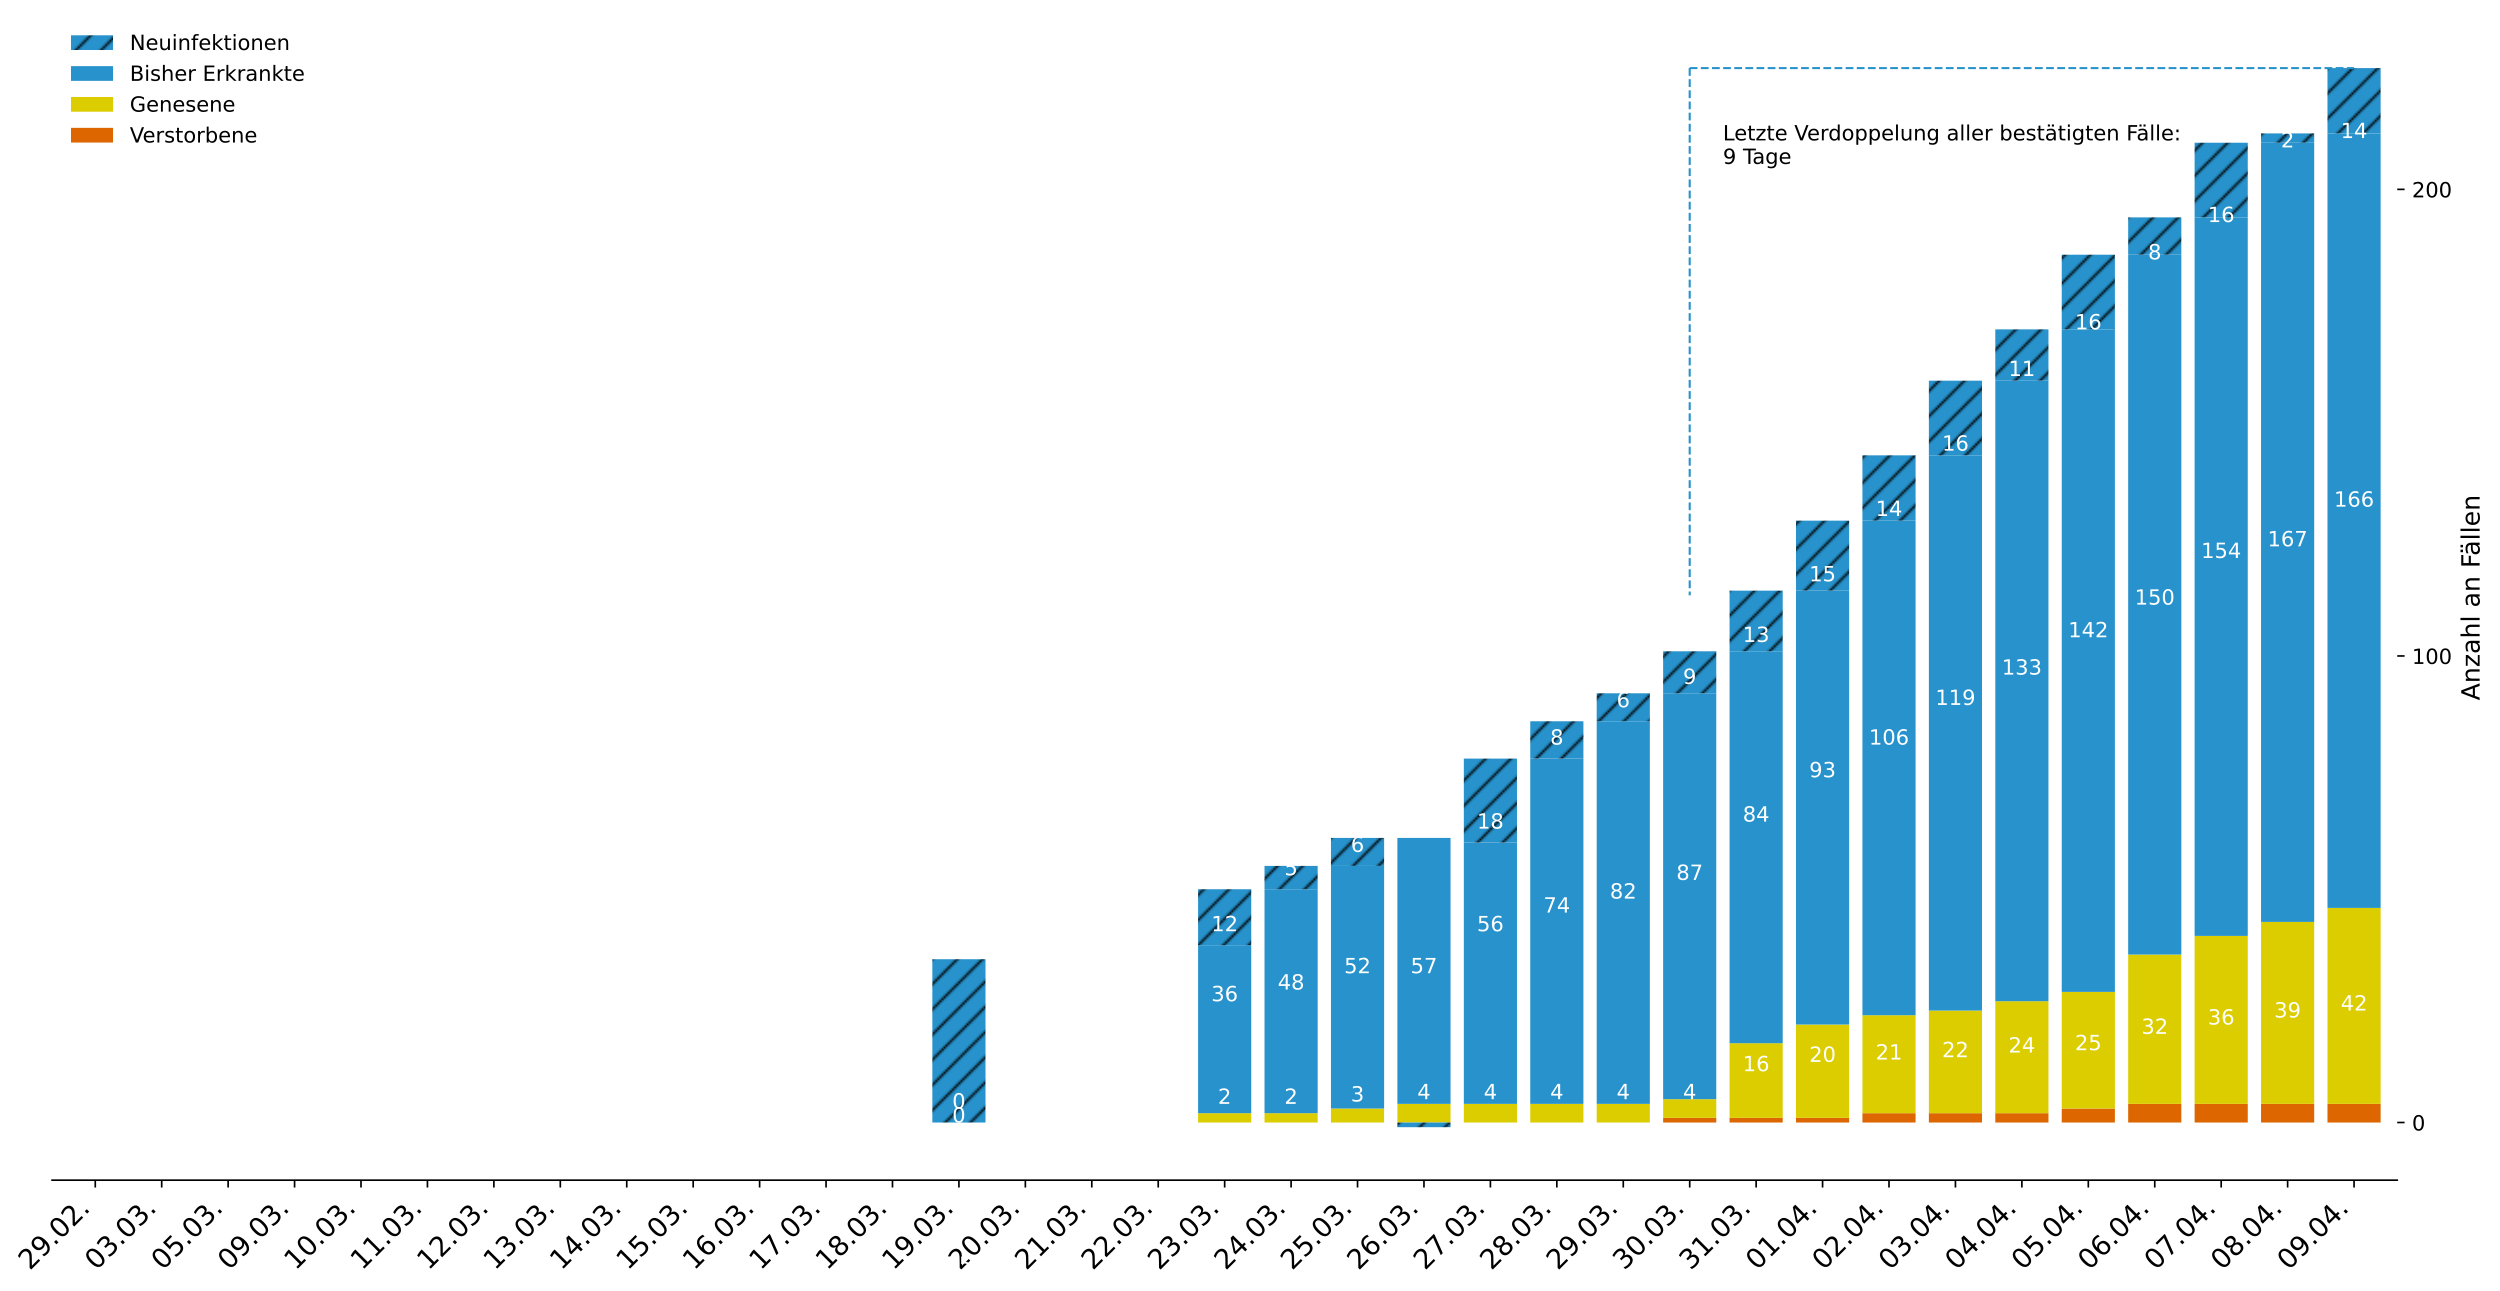 <?xml version="1.0" encoding="utf-8" standalone="no"?>
<!DOCTYPE svg PUBLIC "-//W3C//DTD SVG 1.1//EN"
  "http://www.w3.org/Graphics/SVG/1.1/DTD/svg11.dtd">
<!-- Created with matplotlib (https://matplotlib.org/) -->
<svg height="614.508pt" version="1.1" viewBox="0 0 1189.686 614.508" width="1189.686pt" xmlns="http://www.w3.org/2000/svg" xmlns:xlink="http://www.w3.org/1999/xlink">
 <defs>
  <style type="text/css">
*{stroke-linecap:butt;stroke-linejoin:round;}
  </style>
 </defs>
 <g id="figure_1">
  <g id="patch_1">
   <path d="M 0 614.508 
L 1189.686 614.508 
L 1189.686 0 
L 0 0 
z
" style="fill:#ffffff;"/>
  </g>
  <g id="axes_1">
   <g id="patch_2">
    <path d="M 24.784 561.6 
L 1140.784 561.6 
L 1140.784 7.2 
L 24.784 7.2 
z
" style="fill:#ffffff;"/>
   </g>
   <g id="patch_3">
    <path clip-path="url(#p287a351d91)" d="M 32.688 534.18 
L 57.98 534.18 
L 57.98 534.18 
L 32.688 534.18 
z
" style="fill:url(#hf29fc8feb8);"/>
   </g>
   <g id="patch_4">
    <path clip-path="url(#p287a351d91)" d="M 64.303 534.18 
L 89.595 534.18 
L 89.595 534.18 
L 64.303 534.18 
z
" style="fill:url(#hf29fc8feb8);"/>
   </g>
   <g id="patch_5">
    <path clip-path="url(#p287a351d91)" d="M 95.918 534.18 
L 121.209 534.18 
L 121.209 534.18 
L 95.918 534.18 
z
" style="fill:url(#hf29fc8feb8);"/>
   </g>
   <g id="patch_6">
    <path clip-path="url(#p287a351d91)" d="M 127.532 534.18 
L 152.824 534.18 
L 152.824 534.18 
L 127.532 534.18 
z
" style="fill:url(#hf29fc8feb8);"/>
   </g>
   <g id="patch_7">
    <path clip-path="url(#p287a351d91)" d="M 159.147 534.18 
L 184.439 534.18 
L 184.439 534.18 
L 159.147 534.18 
z
" style="fill:url(#hf29fc8feb8);"/>
   </g>
   <g id="patch_8">
    <path clip-path="url(#p287a351d91)" d="M 190.762 534.18 
L 216.054 534.18 
L 216.054 534.18 
L 190.762 534.18 
z
" style="fill:url(#hf29fc8feb8);"/>
   </g>
   <g id="patch_9">
    <path clip-path="url(#p287a351d91)" d="M 222.377 534.18 
L 247.668 534.18 
L 247.668 534.18 
L 222.377 534.18 
z
" style="fill:url(#hf29fc8feb8);"/>
   </g>
   <g id="patch_10">
    <path clip-path="url(#p287a351d91)" d="M 253.991 534.18 
L 279.283 534.18 
L 279.283 534.18 
L 253.991 534.18 
z
" style="fill:url(#hf29fc8feb8);"/>
   </g>
   <g id="patch_11">
    <path clip-path="url(#p287a351d91)" d="M 285.606 534.18 
L 310.898 534.18 
L 310.898 534.18 
L 285.606 534.18 
z
" style="fill:url(#hf29fc8feb8);"/>
   </g>
   <g id="patch_12">
    <path clip-path="url(#p287a351d91)" d="M 317.221 534.18 
L 342.513 534.18 
L 342.513 534.18 
L 317.221 534.18 
z
" style="fill:url(#hf29fc8feb8);"/>
   </g>
   <g id="patch_13">
    <path clip-path="url(#p287a351d91)" d="M 348.835 534.18 
L 374.127 534.18 
L 374.127 534.18 
L 348.835 534.18 
z
" style="fill:url(#hf29fc8feb8);"/>
   </g>
   <g id="patch_14">
    <path clip-path="url(#p287a351d91)" d="M 380.45 534.18 
L 405.742 534.18 
L 405.742 534.18 
L 380.45 534.18 
z
" style="fill:url(#hf29fc8feb8);"/>
   </g>
   <g id="patch_15">
    <path clip-path="url(#p287a351d91)" d="M 412.065 534.18 
L 437.357 534.18 
L 437.357 534.18 
L 412.065 534.18 
z
" style="fill:url(#hf29fc8feb8);"/>
   </g>
   <g id="patch_16">
    <path clip-path="url(#p287a351d91)" d="M 443.68 534.18 
L 468.971 534.18 
L 468.971 534.18 
L 443.68 534.18 
z
" style="fill:url(#hf29fc8feb8);"/>
   </g>
   <g id="patch_17">
    <path clip-path="url(#p287a351d91)" d="M 475.294 534.18 
L 500.586 534.18 
L 500.586 534.18 
L 475.294 534.18 
z
" style="fill:url(#hf29fc8feb8);"/>
   </g>
   <g id="patch_18">
    <path clip-path="url(#p287a351d91)" d="M 506.909 534.18 
L 532.201 534.18 
L 532.201 534.18 
L 506.909 534.18 
z
" style="fill:url(#hf29fc8feb8);"/>
   </g>
   <g id="patch_19">
    <path clip-path="url(#p287a351d91)" d="M 538.524 534.18 
L 563.816 534.18 
L 563.816 534.18 
L 538.524 534.18 
z
" style="fill:url(#hf29fc8feb8);"/>
   </g>
   <g id="patch_20">
    <path clip-path="url(#p287a351d91)" d="M 570.139 534.18 
L 595.43 534.18 
L 595.43 534.18 
L 570.139 534.18 
z
" style="fill:url(#hf29fc8feb8);"/>
   </g>
   <g id="patch_21">
    <path clip-path="url(#p287a351d91)" d="M 601.753 534.18 
L 627.045 534.18 
L 627.045 534.18 
L 601.753 534.18 
z
" style="fill:url(#hf29fc8feb8);"/>
   </g>
   <g id="patch_22">
    <path clip-path="url(#p287a351d91)" d="M 633.368 534.18 
L 658.66 534.18 
L 658.66 534.18 
L 633.368 534.18 
z
" style="fill:url(#hf29fc8feb8);"/>
   </g>
   <g id="patch_23">
    <path clip-path="url(#p287a351d91)" d="M 664.983 534.18 
L 690.275 534.18 
L 690.275 534.18 
L 664.983 534.18 
z
" style="fill:url(#hf29fc8feb8);"/>
   </g>
   <g id="patch_24">
    <path clip-path="url(#p287a351d91)" d="M 696.598 534.18 
L 721.889 534.18 
L 721.889 534.18 
L 696.598 534.18 
z
" style="fill:url(#hf29fc8feb8);"/>
   </g>
   <g id="patch_25">
    <path clip-path="url(#p287a351d91)" d="M 728.212 534.18 
L 753.504 534.18 
L 753.504 534.18 
L 728.212 534.18 
z
" style="fill:url(#hf29fc8feb8);"/>
   </g>
   <g id="patch_26">
    <path clip-path="url(#p287a351d91)" d="M 759.827 534.18 
L 785.119 534.18 
L 785.119 534.18 
L 759.827 534.18 
z
" style="fill:url(#hf29fc8feb8);"/>
   </g>
   <g id="patch_27">
    <path clip-path="url(#p287a351d91)" d="M 791.442 534.18 
L 816.733 534.18 
L 816.733 531.959 
L 791.442 531.959 
z
" style="fill:url(#hf29fc8feb8);"/>
   </g>
   <g id="patch_28">
    <path clip-path="url(#p287a351d91)" d="M 823.056 534.18 
L 848.348 534.18 
L 848.348 531.959 
L 823.056 531.959 
z
" style="fill:url(#hf29fc8feb8);"/>
   </g>
   <g id="patch_29">
    <path clip-path="url(#p287a351d91)" d="M 854.671 534.18 
L 879.963 534.18 
L 879.963 531.959 
L 854.671 531.959 
z
" style="fill:url(#hf29fc8feb8);"/>
   </g>
   <g id="patch_30">
    <path clip-path="url(#p287a351d91)" d="M 886.286 534.18 
L 911.578 534.18 
L 911.578 529.739 
L 886.286 529.739 
z
" style="fill:url(#hf29fc8feb8);"/>
   </g>
   <g id="patch_31">
    <path clip-path="url(#p287a351d91)" d="M 917.901 534.18 
L 943.192 534.18 
L 943.192 529.739 
L 917.901 529.739 
z
" style="fill:url(#hf29fc8feb8);"/>
   </g>
   <g id="patch_32">
    <path clip-path="url(#p287a351d91)" d="M 949.515 534.18 
L 974.807 534.18 
L 974.807 529.739 
L 949.515 529.739 
z
" style="fill:url(#hf29fc8feb8);"/>
   </g>
   <g id="patch_33">
    <path clip-path="url(#p287a351d91)" d="M 981.13 534.18 
L 1006.422 534.18 
L 1006.422 527.519 
L 981.13 527.519 
z
" style="fill:url(#hf29fc8feb8);"/>
   </g>
   <g id="patch_34">
    <path clip-path="url(#p287a351d91)" d="M 1012.745 534.18 
L 1038.037 534.18 
L 1038.037 525.299 
L 1012.745 525.299 
z
" style="fill:url(#hf29fc8feb8);"/>
   </g>
   <g id="patch_35">
    <path clip-path="url(#p287a351d91)" d="M 1044.36 534.18 
L 1069.651 534.18 
L 1069.651 525.299 
L 1044.36 525.299 
z
" style="fill:url(#hf29fc8feb8);"/>
   </g>
   <g id="patch_36">
    <path clip-path="url(#p287a351d91)" d="M 1075.974 534.18 
L 1101.266 534.18 
L 1101.266 525.299 
L 1075.974 525.299 
z
" style="fill:url(#hf29fc8feb8);"/>
   </g>
   <g id="patch_37">
    <path clip-path="url(#p287a351d91)" d="M 1107.589 534.18 
L 1132.881 534.18 
L 1132.881 525.299 
L 1107.589 525.299 
z
" style="fill:url(#hf29fc8feb8);"/>
   </g>
   <g id="patch_38">
    <path clip-path="url(#p287a351d91)" d="M 32.688 534.18 
L 57.98 534.18 
L 57.98 534.18 
L 32.688 534.18 
z
" style="fill:url(#h9086b99893);"/>
   </g>
   <g id="patch_39">
    <path clip-path="url(#p287a351d91)" d="M 64.303 534.18 
L 89.595 534.18 
L 89.595 534.18 
L 64.303 534.18 
z
" style="fill:url(#h9086b99893);"/>
   </g>
   <g id="patch_40">
    <path clip-path="url(#p287a351d91)" d="M 95.918 534.18 
L 121.209 534.18 
L 121.209 534.18 
L 95.918 534.18 
z
" style="fill:url(#h9086b99893);"/>
   </g>
   <g id="patch_41">
    <path clip-path="url(#p287a351d91)" d="M 127.532 534.18 
L 152.824 534.18 
L 152.824 534.18 
L 127.532 534.18 
z
" style="fill:url(#h9086b99893);"/>
   </g>
   <g id="patch_42">
    <path clip-path="url(#p287a351d91)" d="M 159.147 534.18 
L 184.439 534.18 
L 184.439 534.18 
L 159.147 534.18 
z
" style="fill:url(#h9086b99893);"/>
   </g>
   <g id="patch_43">
    <path clip-path="url(#p287a351d91)" d="M 190.762 534.18 
L 216.054 534.18 
L 216.054 534.18 
L 190.762 534.18 
z
" style="fill:url(#h9086b99893);"/>
   </g>
   <g id="patch_44">
    <path clip-path="url(#p287a351d91)" d="M 222.377 534.18 
L 247.668 534.18 
L 247.668 534.18 
L 222.377 534.18 
z
" style="fill:url(#h9086b99893);"/>
   </g>
   <g id="patch_45">
    <path clip-path="url(#p287a351d91)" d="M 253.991 534.18 
L 279.283 534.18 
L 279.283 534.18 
L 253.991 534.18 
z
" style="fill:url(#h9086b99893);"/>
   </g>
   <g id="patch_46">
    <path clip-path="url(#p287a351d91)" d="M 285.606 534.18 
L 310.898 534.18 
L 310.898 534.18 
L 285.606 534.18 
z
" style="fill:url(#h9086b99893);"/>
   </g>
   <g id="patch_47">
    <path clip-path="url(#p287a351d91)" d="M 317.221 534.18 
L 342.513 534.18 
L 342.513 534.18 
L 317.221 534.18 
z
" style="fill:url(#h9086b99893);"/>
   </g>
   <g id="patch_48">
    <path clip-path="url(#p287a351d91)" d="M 348.835 534.18 
L 374.127 534.18 
L 374.127 534.18 
L 348.835 534.18 
z
" style="fill:url(#h9086b99893);"/>
   </g>
   <g id="patch_49">
    <path clip-path="url(#p287a351d91)" d="M 380.45 534.18 
L 405.742 534.18 
L 405.742 534.18 
L 380.45 534.18 
z
" style="fill:url(#h9086b99893);"/>
   </g>
   <g id="patch_50">
    <path clip-path="url(#p287a351d91)" d="M 412.065 534.18 
L 437.357 534.18 
L 437.357 534.18 
L 412.065 534.18 
z
" style="fill:url(#h9086b99893);"/>
   </g>
   <g id="patch_51">
    <path clip-path="url(#p287a351d91)" d="M 443.68 534.18 
L 468.971 534.18 
L 468.971 534.18 
L 443.68 534.18 
z
" style="fill:url(#h9086b99893);"/>
   </g>
   <g id="patch_52">
    <path clip-path="url(#p287a351d91)" d="M 475.294 534.18 
L 500.586 534.18 
L 500.586 534.18 
L 475.294 534.18 
z
" style="fill:url(#h9086b99893);"/>
   </g>
   <g id="patch_53">
    <path clip-path="url(#p287a351d91)" d="M 506.909 534.18 
L 532.201 534.18 
L 532.201 534.18 
L 506.909 534.18 
z
" style="fill:url(#h9086b99893);"/>
   </g>
   <g id="patch_54">
    <path clip-path="url(#p287a351d91)" d="M 538.524 534.18 
L 563.816 534.18 
L 563.816 534.18 
L 538.524 534.18 
z
" style="fill:url(#h9086b99893);"/>
   </g>
   <g id="patch_55">
    <path clip-path="url(#p287a351d91)" d="M 570.139 534.18 
L 595.43 534.18 
L 595.43 529.739 
L 570.139 529.739 
z
" style="fill:url(#h9086b99893);"/>
   </g>
   <g id="patch_56">
    <path clip-path="url(#p287a351d91)" d="M 601.753 534.18 
L 627.045 534.18 
L 627.045 529.739 
L 601.753 529.739 
z
" style="fill:url(#h9086b99893);"/>
   </g>
   <g id="patch_57">
    <path clip-path="url(#p287a351d91)" d="M 633.368 534.18 
L 658.66 534.18 
L 658.66 527.519 
L 633.368 527.519 
z
" style="fill:url(#h9086b99893);"/>
   </g>
   <g id="patch_58">
    <path clip-path="url(#p287a351d91)" d="M 664.983 534.18 
L 690.275 534.18 
L 690.275 525.299 
L 664.983 525.299 
z
" style="fill:url(#h9086b99893);"/>
   </g>
   <g id="patch_59">
    <path clip-path="url(#p287a351d91)" d="M 696.598 534.18 
L 721.889 534.18 
L 721.889 525.299 
L 696.598 525.299 
z
" style="fill:url(#h9086b99893);"/>
   </g>
   <g id="patch_60">
    <path clip-path="url(#p287a351d91)" d="M 728.212 534.18 
L 753.504 534.18 
L 753.504 525.299 
L 728.212 525.299 
z
" style="fill:url(#h9086b99893);"/>
   </g>
   <g id="patch_61">
    <path clip-path="url(#p287a351d91)" d="M 759.827 534.18 
L 785.119 534.18 
L 785.119 525.299 
L 759.827 525.299 
z
" style="fill:url(#h9086b99893);"/>
   </g>
   <g id="patch_62">
    <path clip-path="url(#p287a351d91)" d="M 791.442 531.959 
L 816.733 531.959 
L 816.733 523.078 
L 791.442 523.078 
z
" style="fill:url(#h9086b99893);"/>
   </g>
   <g id="patch_63">
    <path clip-path="url(#p287a351d91)" d="M 823.056 531.959 
L 848.348 531.959 
L 848.348 496.435 
L 823.056 496.435 
z
" style="fill:url(#h9086b99893);"/>
   </g>
   <g id="patch_64">
    <path clip-path="url(#p287a351d91)" d="M 854.671 531.959 
L 879.963 531.959 
L 879.963 487.554 
L 854.671 487.554 
z
" style="fill:url(#h9086b99893);"/>
   </g>
   <g id="patch_65">
    <path clip-path="url(#p287a351d91)" d="M 886.286 529.739 
L 911.578 529.739 
L 911.578 483.114 
L 886.286 483.114 
z
" style="fill:url(#h9086b99893);"/>
   </g>
   <g id="patch_66">
    <path clip-path="url(#p287a351d91)" d="M 917.901 529.739 
L 943.192 529.739 
L 943.192 480.893 
L 917.901 480.893 
z
" style="fill:url(#h9086b99893);"/>
   </g>
   <g id="patch_67">
    <path clip-path="url(#p287a351d91)" d="M 949.515 529.739 
L 974.807 529.739 
L 974.807 476.453 
L 949.515 476.453 
z
" style="fill:url(#h9086b99893);"/>
   </g>
   <g id="patch_68">
    <path clip-path="url(#p287a351d91)" d="M 981.13 527.519 
L 1006.422 527.519 
L 1006.422 472.012 
L 981.13 472.012 
z
" style="fill:url(#h9086b99893);"/>
   </g>
   <g id="patch_69">
    <path clip-path="url(#p287a351d91)" d="M 1012.745 525.299 
L 1038.037 525.299 
L 1038.037 454.25 
L 1012.745 454.25 
z
" style="fill:url(#h9086b99893);"/>
   </g>
   <g id="patch_70">
    <path clip-path="url(#p287a351d91)" d="M 1044.36 525.299 
L 1069.651 525.299 
L 1069.651 445.369 
L 1044.36 445.369 
z
" style="fill:url(#h9086b99893);"/>
   </g>
   <g id="patch_71">
    <path clip-path="url(#p287a351d91)" d="M 1075.974 525.299 
L 1101.266 525.299 
L 1101.266 438.708 
L 1075.974 438.708 
z
" style="fill:url(#h9086b99893);"/>
   </g>
   <g id="patch_72">
    <path clip-path="url(#p287a351d91)" d="M 1107.589 525.299 
L 1132.881 525.299 
L 1132.881 432.048 
L 1107.589 432.048 
z
" style="fill:url(#h9086b99893);"/>
   </g>
   <g id="patch_73">
    <path clip-path="url(#p287a351d91)" d="M 32.688 534.18 
L 57.98 534.18 
L 57.98 534.18 
L 32.688 534.18 
z
" style="fill:url(#h615cd1582d);"/>
   </g>
   <g id="patch_74">
    <path clip-path="url(#p287a351d91)" d="M 64.303 534.18 
L 89.595 534.18 
L 89.595 534.18 
L 64.303 534.18 
z
" style="fill:url(#h615cd1582d);"/>
   </g>
   <g id="patch_75">
    <path clip-path="url(#p287a351d91)" d="M 95.918 534.18 
L 121.209 534.18 
L 121.209 534.18 
L 95.918 534.18 
z
" style="fill:url(#h615cd1582d);"/>
   </g>
   <g id="patch_76">
    <path clip-path="url(#p287a351d91)" d="M 127.532 534.18 
L 152.824 534.18 
L 152.824 534.18 
L 127.532 534.18 
z
" style="fill:url(#h615cd1582d);"/>
   </g>
   <g id="patch_77">
    <path clip-path="url(#p287a351d91)" d="M 159.147 534.18 
L 184.439 534.18 
L 184.439 534.18 
L 159.147 534.18 
z
" style="fill:url(#h615cd1582d);"/>
   </g>
   <g id="patch_78">
    <path clip-path="url(#p287a351d91)" d="M 190.762 534.18 
L 216.054 534.18 
L 216.054 534.18 
L 190.762 534.18 
z
" style="fill:url(#h615cd1582d);"/>
   </g>
   <g id="patch_79">
    <path clip-path="url(#p287a351d91)" d="M 222.377 534.18 
L 247.668 534.18 
L 247.668 534.18 
L 222.377 534.18 
z
" style="fill:url(#h615cd1582d);"/>
   </g>
   <g id="patch_80">
    <path clip-path="url(#p287a351d91)" d="M 253.991 534.18 
L 279.283 534.18 
L 279.283 534.18 
L 253.991 534.18 
z
" style="fill:url(#h615cd1582d);"/>
   </g>
   <g id="patch_81">
    <path clip-path="url(#p287a351d91)" d="M 285.606 534.18 
L 310.898 534.18 
L 310.898 534.18 
L 285.606 534.18 
z
" style="fill:url(#h615cd1582d);"/>
   </g>
   <g id="patch_82">
    <path clip-path="url(#p287a351d91)" d="M 317.221 534.18 
L 342.513 534.18 
L 342.513 534.18 
L 317.221 534.18 
z
" style="fill:url(#h615cd1582d);"/>
   </g>
   <g id="patch_83">
    <path clip-path="url(#p287a351d91)" d="M 348.835 534.18 
L 374.127 534.18 
L 374.127 534.18 
L 348.835 534.18 
z
" style="fill:url(#h615cd1582d);"/>
   </g>
   <g id="patch_84">
    <path clip-path="url(#p287a351d91)" d="M 380.45 534.18 
L 405.742 534.18 
L 405.742 534.18 
L 380.45 534.18 
z
" style="fill:url(#h615cd1582d);"/>
   </g>
   <g id="patch_85">
    <path clip-path="url(#p287a351d91)" d="M 412.065 534.18 
L 437.357 534.18 
L 437.357 534.18 
L 412.065 534.18 
z
" style="fill:url(#h615cd1582d);"/>
   </g>
   <g id="patch_86">
    <path clip-path="url(#p287a351d91)" d="M 443.68 534.18 
L 468.971 534.18 
L 468.971 534.18 
L 443.68 534.18 
z
" style="fill:url(#h615cd1582d);"/>
   </g>
   <g id="patch_87">
    <path clip-path="url(#p287a351d91)" d="M 475.294 534.18 
L 500.586 534.18 
L 500.586 534.18 
L 475.294 534.18 
z
" style="fill:url(#h615cd1582d);"/>
   </g>
   <g id="patch_88">
    <path clip-path="url(#p287a351d91)" d="M 506.909 534.18 
L 532.201 534.18 
L 532.201 534.18 
L 506.909 534.18 
z
" style="fill:url(#h615cd1582d);"/>
   </g>
   <g id="patch_89">
    <path clip-path="url(#p287a351d91)" d="M 538.524 534.18 
L 563.816 534.18 
L 563.816 534.18 
L 538.524 534.18 
z
" style="fill:url(#h615cd1582d);"/>
   </g>
   <g id="patch_90">
    <path clip-path="url(#p287a351d91)" d="M 570.139 529.739 
L 595.43 529.739 
L 595.43 449.81 
L 570.139 449.81 
z
" style="fill:url(#h615cd1582d);"/>
   </g>
   <g id="patch_91">
    <path clip-path="url(#p287a351d91)" d="M 601.753 529.739 
L 627.045 529.739 
L 627.045 423.167 
L 601.753 423.167 
z
" style="fill:url(#h615cd1582d);"/>
   </g>
   <g id="patch_92">
    <path clip-path="url(#p287a351d91)" d="M 633.368 527.519 
L 658.66 527.519 
L 658.66 412.065 
L 633.368 412.065 
z
" style="fill:url(#h615cd1582d);"/>
   </g>
   <g id="patch_93">
    <path clip-path="url(#p287a351d91)" d="M 664.983 525.299 
L 690.275 525.299 
L 690.275 398.744 
L 664.983 398.744 
z
" style="fill:url(#h615cd1582d);"/>
   </g>
   <g id="patch_94">
    <path clip-path="url(#p287a351d91)" d="M 696.598 525.299 
L 721.889 525.299 
L 721.889 400.964 
L 696.598 400.964 
z
" style="fill:url(#h615cd1582d);"/>
   </g>
   <g id="patch_95">
    <path clip-path="url(#p287a351d91)" d="M 728.212 525.299 
L 753.504 525.299 
L 753.504 360.999 
L 728.212 360.999 
z
" style="fill:url(#h615cd1582d);"/>
   </g>
   <g id="patch_96">
    <path clip-path="url(#p287a351d91)" d="M 759.827 525.299 
L 785.119 525.299 
L 785.119 343.237 
L 759.827 343.237 
z
" style="fill:url(#h615cd1582d);"/>
   </g>
   <g id="patch_97">
    <path clip-path="url(#p287a351d91)" d="M 791.442 523.078 
L 816.733 523.078 
L 816.733 329.915 
L 791.442 329.915 
z
" style="fill:url(#h615cd1582d);"/>
   </g>
   <g id="patch_98">
    <path clip-path="url(#p287a351d91)" d="M 823.056 496.435 
L 848.348 496.435 
L 848.348 309.933 
L 823.056 309.933 
z
" style="fill:url(#h615cd1582d);"/>
   </g>
   <g id="patch_99">
    <path clip-path="url(#p287a351d91)" d="M 854.671 487.554 
L 879.963 487.554 
L 879.963 281.07 
L 854.671 281.07 
z
" style="fill:url(#h615cd1582d);"/>
   </g>
   <g id="patch_100">
    <path clip-path="url(#p287a351d91)" d="M 886.286 483.114 
L 911.578 483.114 
L 911.578 247.766 
L 886.286 247.766 
z
" style="fill:url(#h615cd1582d);"/>
   </g>
   <g id="patch_101">
    <path clip-path="url(#p287a351d91)" d="M 917.901 480.893 
L 943.192 480.893 
L 943.192 216.682 
L 917.901 216.682 
z
" style="fill:url(#h615cd1582d);"/>
   </g>
   <g id="patch_102">
    <path clip-path="url(#p287a351d91)" d="M 949.515 476.453 
L 974.807 476.453 
L 974.807 181.158 
L 949.515 181.158 
z
" style="fill:url(#h615cd1582d);"/>
   </g>
   <g id="patch_103">
    <path clip-path="url(#p287a351d91)" d="M 981.13 472.012 
L 1006.422 472.012 
L 1006.422 156.735 
L 981.13 156.735 
z
" style="fill:url(#h615cd1582d);"/>
   </g>
   <g id="patch_104">
    <path clip-path="url(#p287a351d91)" d="M 1012.745 454.25 
L 1038.037 454.25 
L 1038.037 121.211 
L 1012.745 121.211 
z
" style="fill:url(#h615cd1582d);"/>
   </g>
   <g id="patch_105">
    <path clip-path="url(#p287a351d91)" d="M 1044.36 445.369 
L 1069.651 445.369 
L 1069.651 103.448 
L 1044.36 103.448 
z
" style="fill:url(#h615cd1582d);"/>
   </g>
   <g id="patch_106">
    <path clip-path="url(#p287a351d91)" d="M 1075.974 438.708 
L 1101.266 438.708 
L 1101.266 67.924 
L 1075.974 67.924 
z
" style="fill:url(#h615cd1582d);"/>
   </g>
   <g id="patch_107">
    <path clip-path="url(#p287a351d91)" d="M 1107.589 432.048 
L 1132.881 432.048 
L 1132.881 63.484 
L 1107.589 63.484 
z
" style="fill:url(#h615cd1582d);"/>
   </g>
   <g id="patch_108">
    <path clip-path="url(#p287a351d91)" d="M 32.688 534.18 
L 57.98 534.18 
L 57.98 534.18 
L 32.688 534.18 
z
" style="fill:url(#ha6ec4004f8);"/>
   </g>
   <g id="patch_109">
    <path clip-path="url(#p287a351d91)" d="M 64.303 534.18 
L 89.595 534.18 
L 89.595 534.18 
L 64.303 534.18 
z
" style="fill:url(#ha6ec4004f8);"/>
   </g>
   <g id="patch_110">
    <path clip-path="url(#p287a351d91)" d="M 95.918 534.18 
L 121.209 534.18 
L 121.209 534.18 
L 95.918 534.18 
z
" style="fill:url(#ha6ec4004f8);"/>
   </g>
   <g id="patch_111">
    <path clip-path="url(#p287a351d91)" d="M 127.532 534.18 
L 152.824 534.18 
L 152.824 534.18 
L 127.532 534.18 
z
" style="fill:url(#ha6ec4004f8);"/>
   </g>
   <g id="patch_112">
    <path clip-path="url(#p287a351d91)" d="M 159.147 534.18 
L 184.439 534.18 
L 184.439 534.18 
L 159.147 534.18 
z
" style="fill:url(#ha6ec4004f8);"/>
   </g>
   <g id="patch_113">
    <path clip-path="url(#p287a351d91)" d="M 190.762 534.18 
L 216.054 534.18 
L 216.054 534.18 
L 190.762 534.18 
z
" style="fill:url(#ha6ec4004f8);"/>
   </g>
   <g id="patch_114">
    <path clip-path="url(#p287a351d91)" d="M 222.377 534.18 
L 247.668 534.18 
L 247.668 534.18 
L 222.377 534.18 
z
" style="fill:url(#ha6ec4004f8);"/>
   </g>
   <g id="patch_115">
    <path clip-path="url(#p287a351d91)" d="M 253.991 534.18 
L 279.283 534.18 
L 279.283 534.18 
L 253.991 534.18 
z
" style="fill:url(#ha6ec4004f8);"/>
   </g>
   <g id="patch_116">
    <path clip-path="url(#p287a351d91)" d="M 285.606 534.18 
L 310.898 534.18 
L 310.898 534.18 
L 285.606 534.18 
z
" style="fill:url(#ha6ec4004f8);"/>
   </g>
   <g id="patch_117">
    <path clip-path="url(#p287a351d91)" d="M 317.221 534.18 
L 342.513 534.18 
L 342.513 534.18 
L 317.221 534.18 
z
" style="fill:url(#ha6ec4004f8);"/>
   </g>
   <g id="patch_118">
    <path clip-path="url(#p287a351d91)" d="M 348.835 534.18 
L 374.127 534.18 
L 374.127 534.18 
L 348.835 534.18 
z
" style="fill:url(#ha6ec4004f8);"/>
   </g>
   <g id="patch_119">
    <path clip-path="url(#p287a351d91)" d="M 380.45 534.18 
L 405.742 534.18 
L 405.742 534.18 
L 380.45 534.18 
z
" style="fill:url(#ha6ec4004f8);"/>
   </g>
   <g id="patch_120">
    <path clip-path="url(#p287a351d91)" d="M 412.065 534.18 
L 437.357 534.18 
L 437.357 534.18 
L 412.065 534.18 
z
" style="fill:url(#ha6ec4004f8);"/>
   </g>
   <g id="patch_121">
    <path clip-path="url(#p287a351d91)" d="M 443.68 534.18 
L 468.971 534.18 
L 468.971 456.47 
L 443.68 456.47 
z
" style="fill:url(#ha6ec4004f8);"/>
   </g>
   <g id="patch_122">
    <path clip-path="url(#p287a351d91)" d="M 475.294 534.18 
L 500.586 534.18 
L 500.586 534.18 
L 475.294 534.18 
z
" style="fill:url(#ha6ec4004f8);"/>
   </g>
   <g id="patch_123">
    <path clip-path="url(#p287a351d91)" d="M 506.909 534.18 
L 532.201 534.18 
L 532.201 534.18 
L 506.909 534.18 
z
" style="fill:url(#ha6ec4004f8);"/>
   </g>
   <g id="patch_124">
    <path clip-path="url(#p287a351d91)" d="M 538.524 534.18 
L 563.816 534.18 
L 563.816 534.18 
L 538.524 534.18 
z
" style="fill:url(#ha6ec4004f8);"/>
   </g>
   <g id="patch_125">
    <path clip-path="url(#p287a351d91)" d="M 570.139 449.81 
L 595.43 449.81 
L 595.43 423.167 
L 570.139 423.167 
z
" style="fill:url(#ha6ec4004f8);"/>
   </g>
   <g id="patch_126">
    <path clip-path="url(#p287a351d91)" d="M 601.753 423.167 
L 627.045 423.167 
L 627.045 412.065 
L 601.753 412.065 
z
" style="fill:url(#ha6ec4004f8);"/>
   </g>
   <g id="patch_127">
    <path clip-path="url(#p287a351d91)" d="M 633.368 412.065 
L 658.66 412.065 
L 658.66 398.744 
L 633.368 398.744 
z
" style="fill:url(#ha6ec4004f8);"/>
   </g>
   <g id="patch_128">
    <path clip-path="url(#p287a351d91)" d="M 664.983 534.18 
L 690.275 534.18 
L 690.275 536.4 
L 664.983 536.4 
z
" style="fill:url(#ha6ec4004f8);"/>
   </g>
   <g id="patch_129">
    <path clip-path="url(#p287a351d91)" d="M 696.598 400.964 
L 721.889 400.964 
L 721.889 360.999 
L 696.598 360.999 
z
" style="fill:url(#ha6ec4004f8);"/>
   </g>
   <g id="patch_130">
    <path clip-path="url(#p287a351d91)" d="M 728.212 360.999 
L 753.504 360.999 
L 753.504 343.237 
L 728.212 343.237 
z
" style="fill:url(#ha6ec4004f8);"/>
   </g>
   <g id="patch_131">
    <path clip-path="url(#p287a351d91)" d="M 759.827 343.237 
L 785.119 343.237 
L 785.119 329.915 
L 759.827 329.915 
z
" style="fill:url(#ha6ec4004f8);"/>
   </g>
   <g id="patch_132">
    <path clip-path="url(#p287a351d91)" d="M 791.442 329.915 
L 816.733 329.915 
L 816.733 309.933 
L 791.442 309.933 
z
" style="fill:url(#ha6ec4004f8);"/>
   </g>
   <g id="patch_133">
    <path clip-path="url(#p287a351d91)" d="M 823.056 309.933 
L 848.348 309.933 
L 848.348 281.07 
L 823.056 281.07 
z
" style="fill:url(#ha6ec4004f8);"/>
   </g>
   <g id="patch_134">
    <path clip-path="url(#p287a351d91)" d="M 854.671 281.07 
L 879.963 281.07 
L 879.963 247.766 
L 854.671 247.766 
z
" style="fill:url(#ha6ec4004f8);"/>
   </g>
   <g id="patch_135">
    <path clip-path="url(#p287a351d91)" d="M 886.286 247.766 
L 911.578 247.766 
L 911.578 216.682 
L 886.286 216.682 
z
" style="fill:url(#ha6ec4004f8);"/>
   </g>
   <g id="patch_136">
    <path clip-path="url(#p287a351d91)" d="M 917.901 216.682 
L 943.192 216.682 
L 943.192 181.158 
L 917.901 181.158 
z
" style="fill:url(#ha6ec4004f8);"/>
   </g>
   <g id="patch_137">
    <path clip-path="url(#p287a351d91)" d="M 949.515 181.158 
L 974.807 181.158 
L 974.807 156.735 
L 949.515 156.735 
z
" style="fill:url(#ha6ec4004f8);"/>
   </g>
   <g id="patch_138">
    <path clip-path="url(#p287a351d91)" d="M 981.13 156.735 
L 1006.422 156.735 
L 1006.422 121.211 
L 981.13 121.211 
z
" style="fill:url(#ha6ec4004f8);"/>
   </g>
   <g id="patch_139">
    <path clip-path="url(#p287a351d91)" d="M 1012.745 121.211 
L 1038.037 121.211 
L 1038.037 103.448 
L 1012.745 103.448 
z
" style="fill:url(#ha6ec4004f8);"/>
   </g>
   <g id="patch_140">
    <path clip-path="url(#p287a351d91)" d="M 1044.36 103.448 
L 1069.651 103.448 
L 1069.651 67.924 
L 1044.36 67.924 
z
" style="fill:url(#ha6ec4004f8);"/>
   </g>
   <g id="patch_141">
    <path clip-path="url(#p287a351d91)" d="M 1075.974 67.924 
L 1101.266 67.924 
L 1101.266 63.484 
L 1075.974 63.484 
z
" style="fill:url(#ha6ec4004f8);"/>
   </g>
   <g id="patch_142">
    <path clip-path="url(#p287a351d91)" d="M 1107.589 63.484 
L 1132.881 63.484 
L 1132.881 32.4 
L 1107.589 32.4 
z
" style="fill:url(#ha6ec4004f8);"/>
   </g>
   <g id="matplotlib.axis_1">
    <g id="xtick_1">
     <g id="line2d_1">
      <defs>
       <path d="M 0 0 
L 0 3.5 
" id="m39db65662a" style="stroke:#000000;stroke-width:0.8;"/>
      </defs>
      <g>
       <use style="stroke:#000000;stroke-width:0.8;" x="45.334" xlink:href="#m39db65662a" y="561.6"/>
      </g>
     </g>
     <g id="text_1">
      <!-- 29.02. -->
      <defs>
       <path d="M 19.188 8.297 
L 53.609 8.297 
L 53.609 0 
L 7.328 0 
L 7.328 8.297 
Q 12.938 14.109 22.625 23.891 
Q 32.328 33.688 34.812 36.531 
Q 39.547 41.844 41.422 45.531 
Q 43.312 49.219 43.312 52.781 
Q 43.312 58.594 39.234 62.25 
Q 35.156 65.922 28.609 65.922 
Q 23.969 65.922 18.812 64.312 
Q 13.672 62.703 7.812 59.422 
L 7.812 69.391 
Q 13.766 71.781 18.938 73 
Q 24.125 74.219 28.422 74.219 
Q 39.75 74.219 46.484 68.547 
Q 53.219 62.891 53.219 53.422 
Q 53.219 48.922 51.531 44.891 
Q 49.859 40.875 45.406 35.406 
Q 44.188 33.984 37.641 27.219 
Q 31.109 20.453 19.188 8.297 
z
" id="DejaVuSans-50"/>
       <path d="M 10.984 1.516 
L 10.984 10.5 
Q 14.703 8.734 18.5 7.812 
Q 22.312 6.891 25.984 6.891 
Q 35.75 6.891 40.891 13.453 
Q 46.047 20.016 46.781 33.406 
Q 43.953 29.203 39.594 26.953 
Q 35.25 24.703 29.984 24.703 
Q 19.047 24.703 12.672 31.312 
Q 6.297 37.938 6.297 49.422 
Q 6.297 60.641 12.938 67.422 
Q 19.578 74.219 30.609 74.219 
Q 43.266 74.219 49.922 64.516 
Q 56.594 54.828 56.594 36.375 
Q 56.594 19.141 48.406 8.859 
Q 40.234 -1.422 26.422 -1.422 
Q 22.703 -1.422 18.891 -0.688 
Q 15.094 0.047 10.984 1.516 
z
M 30.609 32.422 
Q 37.25 32.422 41.125 36.953 
Q 45.016 41.5 45.016 49.422 
Q 45.016 57.281 41.125 61.844 
Q 37.25 66.406 30.609 66.406 
Q 23.969 66.406 20.094 61.844 
Q 16.219 57.281 16.219 49.422 
Q 16.219 41.5 20.094 36.953 
Q 23.969 32.422 30.609 32.422 
z
" id="DejaVuSans-57"/>
       <path d="M 10.688 12.406 
L 21 12.406 
L 21 0 
L 10.688 0 
z
" id="DejaVuSans-46"/>
       <path d="M 31.781 66.406 
Q 24.172 66.406 20.328 58.906 
Q 16.5 51.422 16.5 36.375 
Q 16.5 21.391 20.328 13.891 
Q 24.172 6.391 31.781 6.391 
Q 39.453 6.391 43.281 13.891 
Q 47.125 21.391 47.125 36.375 
Q 47.125 51.422 43.281 58.906 
Q 39.453 66.406 31.781 66.406 
z
M 31.781 74.219 
Q 44.047 74.219 50.516 64.516 
Q 56.984 54.828 56.984 36.375 
Q 56.984 17.969 50.516 8.266 
Q 44.047 -1.422 31.781 -1.422 
Q 19.531 -1.422 13.062 8.266 
Q 6.594 17.969 6.594 36.375 
Q 6.594 54.828 13.062 64.516 
Q 19.531 74.219 31.781 74.219 
z
" id="DejaVuSans-48"/>
      </defs>
      <g transform="translate(14.185 604.822)rotate(-45)scale(0.13 -0.13)">
       <use xlink:href="#DejaVuSans-50"/>
       <use x="63.623" xlink:href="#DejaVuSans-57"/>
       <use x="127.246" xlink:href="#DejaVuSans-46"/>
       <use x="159.033" xlink:href="#DejaVuSans-48"/>
       <use x="222.656" xlink:href="#DejaVuSans-50"/>
       <use x="286.279" xlink:href="#DejaVuSans-46"/>
      </g>
     </g>
    </g>
    <g id="xtick_2">
     <g id="line2d_2">
      <g>
       <use style="stroke:#000000;stroke-width:0.8;" x="76.949" xlink:href="#m39db65662a" y="561.6"/>
      </g>
     </g>
     <g id="text_2">
      <!-- 03.03. -->
      <defs>
       <path d="M 40.578 39.312 
Q 47.656 37.797 51.625 33 
Q 55.609 28.219 55.609 21.188 
Q 55.609 10.406 48.188 4.484 
Q 40.766 -1.422 27.094 -1.422 
Q 22.516 -1.422 17.656 -0.516 
Q 12.797 0.391 7.625 2.203 
L 7.625 11.719 
Q 11.719 9.328 16.594 8.109 
Q 21.484 6.891 26.812 6.891 
Q 36.078 6.891 40.938 10.547 
Q 45.797 14.203 45.797 21.188 
Q 45.797 27.641 41.281 31.266 
Q 36.766 34.906 28.719 34.906 
L 20.219 34.906 
L 20.219 43.016 
L 29.109 43.016 
Q 36.375 43.016 40.234 45.922 
Q 44.094 48.828 44.094 54.297 
Q 44.094 59.906 40.109 62.906 
Q 36.141 65.922 28.719 65.922 
Q 24.656 65.922 20.016 65.031 
Q 15.375 64.156 9.812 62.312 
L 9.812 71.094 
Q 15.438 72.656 20.344 73.438 
Q 25.25 74.219 29.594 74.219 
Q 40.828 74.219 47.359 69.109 
Q 53.906 64.016 53.906 55.328 
Q 53.906 49.266 50.438 45.094 
Q 46.969 40.922 40.578 39.312 
z
" id="DejaVuSans-51"/>
      </defs>
      <g transform="translate(45.8 604.822)rotate(-45)scale(0.13 -0.13)">
       <use xlink:href="#DejaVuSans-48"/>
       <use x="63.623" xlink:href="#DejaVuSans-51"/>
       <use x="127.246" xlink:href="#DejaVuSans-46"/>
       <use x="159.033" xlink:href="#DejaVuSans-48"/>
       <use x="222.656" xlink:href="#DejaVuSans-51"/>
       <use x="286.279" xlink:href="#DejaVuSans-46"/>
      </g>
     </g>
    </g>
    <g id="xtick_3">
     <g id="line2d_3">
      <g>
       <use style="stroke:#000000;stroke-width:0.8;" x="108.564" xlink:href="#m39db65662a" y="561.6"/>
      </g>
     </g>
     <g id="text_3">
      <!-- 05.03. -->
      <defs>
       <path d="M 10.797 72.906 
L 49.516 72.906 
L 49.516 64.594 
L 19.828 64.594 
L 19.828 46.734 
Q 21.969 47.469 24.109 47.828 
Q 26.266 48.188 28.422 48.188 
Q 40.625 48.188 47.75 41.5 
Q 54.891 34.812 54.891 23.391 
Q 54.891 11.625 47.562 5.094 
Q 40.234 -1.422 26.906 -1.422 
Q 22.312 -1.422 17.547 -0.641 
Q 12.797 0.141 7.719 1.703 
L 7.719 11.625 
Q 12.109 9.234 16.797 8.062 
Q 21.484 6.891 26.703 6.891 
Q 35.156 6.891 40.078 11.328 
Q 45.016 15.766 45.016 23.391 
Q 45.016 31 40.078 35.438 
Q 35.156 39.891 26.703 39.891 
Q 22.75 39.891 18.812 39.016 
Q 14.891 38.141 10.797 36.281 
z
" id="DejaVuSans-53"/>
      </defs>
      <g transform="translate(77.414 604.822)rotate(-45)scale(0.13 -0.13)">
       <use xlink:href="#DejaVuSans-48"/>
       <use x="63.623" xlink:href="#DejaVuSans-53"/>
       <use x="127.246" xlink:href="#DejaVuSans-46"/>
       <use x="159.033" xlink:href="#DejaVuSans-48"/>
       <use x="222.656" xlink:href="#DejaVuSans-51"/>
       <use x="286.279" xlink:href="#DejaVuSans-46"/>
      </g>
     </g>
    </g>
    <g id="xtick_4">
     <g id="line2d_4">
      <g>
       <use style="stroke:#000000;stroke-width:0.8;" x="140.178" xlink:href="#m39db65662a" y="561.6"/>
      </g>
     </g>
     <g id="text_4">
      <!-- 09.03. -->
      <g transform="translate(109.029 604.822)rotate(-45)scale(0.13 -0.13)">
       <use xlink:href="#DejaVuSans-48"/>
       <use x="63.623" xlink:href="#DejaVuSans-57"/>
       <use x="127.246" xlink:href="#DejaVuSans-46"/>
       <use x="159.033" xlink:href="#DejaVuSans-48"/>
       <use x="222.656" xlink:href="#DejaVuSans-51"/>
       <use x="286.279" xlink:href="#DejaVuSans-46"/>
      </g>
     </g>
    </g>
    <g id="xtick_5">
     <g id="line2d_5">
      <g>
       <use style="stroke:#000000;stroke-width:0.8;" x="171.793" xlink:href="#m39db65662a" y="561.6"/>
      </g>
     </g>
     <g id="text_5">
      <!-- 10.03. -->
      <defs>
       <path d="M 12.406 8.297 
L 28.516 8.297 
L 28.516 63.922 
L 10.984 60.406 
L 10.984 69.391 
L 28.422 72.906 
L 38.281 72.906 
L 38.281 8.297 
L 54.391 8.297 
L 54.391 0 
L 12.406 0 
z
" id="DejaVuSans-49"/>
      </defs>
      <g transform="translate(140.644 604.822)rotate(-45)scale(0.13 -0.13)">
       <use xlink:href="#DejaVuSans-49"/>
       <use x="63.623" xlink:href="#DejaVuSans-48"/>
       <use x="127.246" xlink:href="#DejaVuSans-46"/>
       <use x="159.033" xlink:href="#DejaVuSans-48"/>
       <use x="222.656" xlink:href="#DejaVuSans-51"/>
       <use x="286.279" xlink:href="#DejaVuSans-46"/>
      </g>
     </g>
    </g>
    <g id="xtick_6">
     <g id="line2d_6">
      <g>
       <use style="stroke:#000000;stroke-width:0.8;" x="203.408" xlink:href="#m39db65662a" y="561.6"/>
      </g>
     </g>
     <g id="text_6">
      <!-- 11.03. -->
      <g transform="translate(172.258 604.822)rotate(-45)scale(0.13 -0.13)">
       <use xlink:href="#DejaVuSans-49"/>
       <use x="63.623" xlink:href="#DejaVuSans-49"/>
       <use x="127.246" xlink:href="#DejaVuSans-46"/>
       <use x="159.033" xlink:href="#DejaVuSans-48"/>
       <use x="222.656" xlink:href="#DejaVuSans-51"/>
       <use x="286.279" xlink:href="#DejaVuSans-46"/>
      </g>
     </g>
    </g>
    <g id="xtick_7">
     <g id="line2d_7">
      <g>
       <use style="stroke:#000000;stroke-width:0.8;" x="235.022" xlink:href="#m39db65662a" y="561.6"/>
      </g>
     </g>
     <g id="text_7">
      <!-- 12.03. -->
      <g transform="translate(203.873 604.822)rotate(-45)scale(0.13 -0.13)">
       <use xlink:href="#DejaVuSans-49"/>
       <use x="63.623" xlink:href="#DejaVuSans-50"/>
       <use x="127.246" xlink:href="#DejaVuSans-46"/>
       <use x="159.033" xlink:href="#DejaVuSans-48"/>
       <use x="222.656" xlink:href="#DejaVuSans-51"/>
       <use x="286.279" xlink:href="#DejaVuSans-46"/>
      </g>
     </g>
    </g>
    <g id="xtick_8">
     <g id="line2d_8">
      <g>
       <use style="stroke:#000000;stroke-width:0.8;" x="266.637" xlink:href="#m39db65662a" y="561.6"/>
      </g>
     </g>
     <g id="text_8">
      <!-- 13.03. -->
      <g transform="translate(235.488 604.822)rotate(-45)scale(0.13 -0.13)">
       <use xlink:href="#DejaVuSans-49"/>
       <use x="63.623" xlink:href="#DejaVuSans-51"/>
       <use x="127.246" xlink:href="#DejaVuSans-46"/>
       <use x="159.033" xlink:href="#DejaVuSans-48"/>
       <use x="222.656" xlink:href="#DejaVuSans-51"/>
       <use x="286.279" xlink:href="#DejaVuSans-46"/>
      </g>
     </g>
    </g>
    <g id="xtick_9">
     <g id="line2d_9">
      <g>
       <use style="stroke:#000000;stroke-width:0.8;" x="298.252" xlink:href="#m39db65662a" y="561.6"/>
      </g>
     </g>
     <g id="text_9">
      <!-- 14.03. -->
      <defs>
       <path d="M 37.797 64.312 
L 12.891 25.391 
L 37.797 25.391 
z
M 35.203 72.906 
L 47.609 72.906 
L 47.609 25.391 
L 58.016 25.391 
L 58.016 17.188 
L 47.609 17.188 
L 47.609 0 
L 37.797 0 
L 37.797 17.188 
L 4.891 17.188 
L 4.891 26.703 
z
" id="DejaVuSans-52"/>
      </defs>
      <g transform="translate(267.103 604.822)rotate(-45)scale(0.13 -0.13)">
       <use xlink:href="#DejaVuSans-49"/>
       <use x="63.623" xlink:href="#DejaVuSans-52"/>
       <use x="127.246" xlink:href="#DejaVuSans-46"/>
       <use x="159.033" xlink:href="#DejaVuSans-48"/>
       <use x="222.656" xlink:href="#DejaVuSans-51"/>
       <use x="286.279" xlink:href="#DejaVuSans-46"/>
      </g>
     </g>
    </g>
    <g id="xtick_10">
     <g id="line2d_10">
      <g>
       <use style="stroke:#000000;stroke-width:0.8;" x="329.867" xlink:href="#m39db65662a" y="561.6"/>
      </g>
     </g>
     <g id="text_10">
      <!-- 15.03. -->
      <g transform="translate(298.717 604.822)rotate(-45)scale(0.13 -0.13)">
       <use xlink:href="#DejaVuSans-49"/>
       <use x="63.623" xlink:href="#DejaVuSans-53"/>
       <use x="127.246" xlink:href="#DejaVuSans-46"/>
       <use x="159.033" xlink:href="#DejaVuSans-48"/>
       <use x="222.656" xlink:href="#DejaVuSans-51"/>
       <use x="286.279" xlink:href="#DejaVuSans-46"/>
      </g>
     </g>
    </g>
    <g id="xtick_11">
     <g id="line2d_11">
      <g>
       <use style="stroke:#000000;stroke-width:0.8;" x="361.481" xlink:href="#m39db65662a" y="561.6"/>
      </g>
     </g>
     <g id="text_11">
      <!-- 16.03. -->
      <defs>
       <path d="M 33.016 40.375 
Q 26.375 40.375 22.484 35.828 
Q 18.609 31.297 18.609 23.391 
Q 18.609 15.531 22.484 10.953 
Q 26.375 6.391 33.016 6.391 
Q 39.656 6.391 43.531 10.953 
Q 47.406 15.531 47.406 23.391 
Q 47.406 31.297 43.531 35.828 
Q 39.656 40.375 33.016 40.375 
z
M 52.594 71.297 
L 52.594 62.312 
Q 48.875 64.062 45.094 64.984 
Q 41.312 65.922 37.594 65.922 
Q 27.828 65.922 22.672 59.328 
Q 17.531 52.734 16.797 39.406 
Q 19.672 43.656 24.016 45.922 
Q 28.375 48.188 33.594 48.188 
Q 44.578 48.188 50.953 41.516 
Q 57.328 34.859 57.328 23.391 
Q 57.328 12.156 50.688 5.359 
Q 44.047 -1.422 33.016 -1.422 
Q 20.359 -1.422 13.672 8.266 
Q 6.984 17.969 6.984 36.375 
Q 6.984 53.656 15.188 63.938 
Q 23.391 74.219 37.203 74.219 
Q 40.922 74.219 44.703 73.484 
Q 48.484 72.75 52.594 71.297 
z
" id="DejaVuSans-54"/>
      </defs>
      <g transform="translate(330.332 604.822)rotate(-45)scale(0.13 -0.13)">
       <use xlink:href="#DejaVuSans-49"/>
       <use x="63.623" xlink:href="#DejaVuSans-54"/>
       <use x="127.246" xlink:href="#DejaVuSans-46"/>
       <use x="159.033" xlink:href="#DejaVuSans-48"/>
       <use x="222.656" xlink:href="#DejaVuSans-51"/>
       <use x="286.279" xlink:href="#DejaVuSans-46"/>
      </g>
     </g>
    </g>
    <g id="xtick_12">
     <g id="line2d_12">
      <g>
       <use style="stroke:#000000;stroke-width:0.8;" x="393.096" xlink:href="#m39db65662a" y="561.6"/>
      </g>
     </g>
     <g id="text_12">
      <!-- 17.03. -->
      <defs>
       <path d="M 8.203 72.906 
L 55.078 72.906 
L 55.078 68.703 
L 28.609 0 
L 18.312 0 
L 43.219 64.594 
L 8.203 64.594 
z
" id="DejaVuSans-55"/>
      </defs>
      <g transform="translate(361.947 604.822)rotate(-45)scale(0.13 -0.13)">
       <use xlink:href="#DejaVuSans-49"/>
       <use x="63.623" xlink:href="#DejaVuSans-55"/>
       <use x="127.246" xlink:href="#DejaVuSans-46"/>
       <use x="159.033" xlink:href="#DejaVuSans-48"/>
       <use x="222.656" xlink:href="#DejaVuSans-51"/>
       <use x="286.279" xlink:href="#DejaVuSans-46"/>
      </g>
     </g>
    </g>
    <g id="xtick_13">
     <g id="line2d_13">
      <g>
       <use style="stroke:#000000;stroke-width:0.8;" x="424.711" xlink:href="#m39db65662a" y="561.6"/>
      </g>
     </g>
     <g id="text_13">
      <!-- 18.03. -->
      <defs>
       <path d="M 31.781 34.625 
Q 24.75 34.625 20.719 30.859 
Q 16.703 27.094 16.703 20.516 
Q 16.703 13.922 20.719 10.156 
Q 24.75 6.391 31.781 6.391 
Q 38.812 6.391 42.859 10.172 
Q 46.922 13.969 46.922 20.516 
Q 46.922 27.094 42.891 30.859 
Q 38.875 34.625 31.781 34.625 
z
M 21.922 38.812 
Q 15.578 40.375 12.031 44.719 
Q 8.5 49.078 8.5 55.328 
Q 8.5 64.062 14.719 69.141 
Q 20.953 74.219 31.781 74.219 
Q 42.672 74.219 48.875 69.141 
Q 55.078 64.062 55.078 55.328 
Q 55.078 49.078 51.531 44.719 
Q 48 40.375 41.703 38.812 
Q 48.828 37.156 52.797 32.312 
Q 56.781 27.484 56.781 20.516 
Q 56.781 9.906 50.312 4.234 
Q 43.844 -1.422 31.781 -1.422 
Q 19.734 -1.422 13.25 4.234 
Q 6.781 9.906 6.781 20.516 
Q 6.781 27.484 10.781 32.312 
Q 14.797 37.156 21.922 38.812 
z
M 18.312 54.391 
Q 18.312 48.734 21.844 45.562 
Q 25.391 42.391 31.781 42.391 
Q 38.141 42.391 41.719 45.562 
Q 45.312 48.734 45.312 54.391 
Q 45.312 60.062 41.719 63.234 
Q 38.141 66.406 31.781 66.406 
Q 25.391 66.406 21.844 63.234 
Q 18.312 60.062 18.312 54.391 
z
" id="DejaVuSans-56"/>
      </defs>
      <g transform="translate(393.562 604.822)rotate(-45)scale(0.13 -0.13)">
       <use xlink:href="#DejaVuSans-49"/>
       <use x="63.623" xlink:href="#DejaVuSans-56"/>
       <use x="127.246" xlink:href="#DejaVuSans-46"/>
       <use x="159.033" xlink:href="#DejaVuSans-48"/>
       <use x="222.656" xlink:href="#DejaVuSans-51"/>
       <use x="286.279" xlink:href="#DejaVuSans-46"/>
      </g>
     </g>
    </g>
    <g id="xtick_14">
     <g id="line2d_14">
      <g>
       <use style="stroke:#000000;stroke-width:0.8;" x="456.326" xlink:href="#m39db65662a" y="561.6"/>
      </g>
     </g>
     <g id="text_14">
      <!-- 19.03. -->
      <g transform="translate(425.176 604.822)rotate(-45)scale(0.13 -0.13)">
       <use xlink:href="#DejaVuSans-49"/>
       <use x="63.623" xlink:href="#DejaVuSans-57"/>
       <use x="127.246" xlink:href="#DejaVuSans-46"/>
       <use x="159.033" xlink:href="#DejaVuSans-48"/>
       <use x="222.656" xlink:href="#DejaVuSans-51"/>
       <use x="286.279" xlink:href="#DejaVuSans-46"/>
      </g>
     </g>
    </g>
    <g id="xtick_15">
     <g id="line2d_15">
      <g>
       <use style="stroke:#000000;stroke-width:0.8;" x="487.94" xlink:href="#m39db65662a" y="561.6"/>
      </g>
     </g>
     <g id="text_15">
      <!-- 20.03. -->
      <g transform="translate(456.791 604.822)rotate(-45)scale(0.13 -0.13)">
       <use xlink:href="#DejaVuSans-50"/>
       <use x="63.623" xlink:href="#DejaVuSans-48"/>
       <use x="127.246" xlink:href="#DejaVuSans-46"/>
       <use x="159.033" xlink:href="#DejaVuSans-48"/>
       <use x="222.656" xlink:href="#DejaVuSans-51"/>
       <use x="286.279" xlink:href="#DejaVuSans-46"/>
      </g>
     </g>
    </g>
    <g id="xtick_16">
     <g id="line2d_16">
      <g>
       <use style="stroke:#000000;stroke-width:0.8;" x="519.555" xlink:href="#m39db65662a" y="561.6"/>
      </g>
     </g>
     <g id="text_16">
      <!-- 21.03. -->
      <g transform="translate(488.406 604.822)rotate(-45)scale(0.13 -0.13)">
       <use xlink:href="#DejaVuSans-50"/>
       <use x="63.623" xlink:href="#DejaVuSans-49"/>
       <use x="127.246" xlink:href="#DejaVuSans-46"/>
       <use x="159.033" xlink:href="#DejaVuSans-48"/>
       <use x="222.656" xlink:href="#DejaVuSans-51"/>
       <use x="286.279" xlink:href="#DejaVuSans-46"/>
      </g>
     </g>
    </g>
    <g id="xtick_17">
     <g id="line2d_17">
      <g>
       <use style="stroke:#000000;stroke-width:0.8;" x="551.17" xlink:href="#m39db65662a" y="561.6"/>
      </g>
     </g>
     <g id="text_17">
      <!-- 22.03. -->
      <g transform="translate(520.02 604.822)rotate(-45)scale(0.13 -0.13)">
       <use xlink:href="#DejaVuSans-50"/>
       <use x="63.623" xlink:href="#DejaVuSans-50"/>
       <use x="127.246" xlink:href="#DejaVuSans-46"/>
       <use x="159.033" xlink:href="#DejaVuSans-48"/>
       <use x="222.656" xlink:href="#DejaVuSans-51"/>
       <use x="286.279" xlink:href="#DejaVuSans-46"/>
      </g>
     </g>
    </g>
    <g id="xtick_18">
     <g id="line2d_18">
      <g>
       <use style="stroke:#000000;stroke-width:0.8;" x="582.784" xlink:href="#m39db65662a" y="561.6"/>
      </g>
     </g>
     <g id="text_18">
      <!-- 23.03. -->
      <g transform="translate(551.635 604.822)rotate(-45)scale(0.13 -0.13)">
       <use xlink:href="#DejaVuSans-50"/>
       <use x="63.623" xlink:href="#DejaVuSans-51"/>
       <use x="127.246" xlink:href="#DejaVuSans-46"/>
       <use x="159.033" xlink:href="#DejaVuSans-48"/>
       <use x="222.656" xlink:href="#DejaVuSans-51"/>
       <use x="286.279" xlink:href="#DejaVuSans-46"/>
      </g>
     </g>
    </g>
    <g id="xtick_19">
     <g id="line2d_19">
      <g>
       <use style="stroke:#000000;stroke-width:0.8;" x="614.399" xlink:href="#m39db65662a" y="561.6"/>
      </g>
     </g>
     <g id="text_19">
      <!-- 24.03. -->
      <g transform="translate(583.25 604.822)rotate(-45)scale(0.13 -0.13)">
       <use xlink:href="#DejaVuSans-50"/>
       <use x="63.623" xlink:href="#DejaVuSans-52"/>
       <use x="127.246" xlink:href="#DejaVuSans-46"/>
       <use x="159.033" xlink:href="#DejaVuSans-48"/>
       <use x="222.656" xlink:href="#DejaVuSans-51"/>
       <use x="286.279" xlink:href="#DejaVuSans-46"/>
      </g>
     </g>
    </g>
    <g id="xtick_20">
     <g id="line2d_20">
      <g>
       <use style="stroke:#000000;stroke-width:0.8;" x="646.014" xlink:href="#m39db65662a" y="561.6"/>
      </g>
     </g>
     <g id="text_20">
      <!-- 25.03. -->
      <g transform="translate(614.865 604.822)rotate(-45)scale(0.13 -0.13)">
       <use xlink:href="#DejaVuSans-50"/>
       <use x="63.623" xlink:href="#DejaVuSans-53"/>
       <use x="127.246" xlink:href="#DejaVuSans-46"/>
       <use x="159.033" xlink:href="#DejaVuSans-48"/>
       <use x="222.656" xlink:href="#DejaVuSans-51"/>
       <use x="286.279" xlink:href="#DejaVuSans-46"/>
      </g>
     </g>
    </g>
    <g id="xtick_21">
     <g id="line2d_21">
      <g>
       <use style="stroke:#000000;stroke-width:0.8;" x="677.629" xlink:href="#m39db65662a" y="561.6"/>
      </g>
     </g>
     <g id="text_21">
      <!-- 26.03. -->
      <g transform="translate(646.479 604.822)rotate(-45)scale(0.13 -0.13)">
       <use xlink:href="#DejaVuSans-50"/>
       <use x="63.623" xlink:href="#DejaVuSans-54"/>
       <use x="127.246" xlink:href="#DejaVuSans-46"/>
       <use x="159.033" xlink:href="#DejaVuSans-48"/>
       <use x="222.656" xlink:href="#DejaVuSans-51"/>
       <use x="286.279" xlink:href="#DejaVuSans-46"/>
      </g>
     </g>
    </g>
    <g id="xtick_22">
     <g id="line2d_22">
      <g>
       <use style="stroke:#000000;stroke-width:0.8;" x="709.243" xlink:href="#m39db65662a" y="561.6"/>
      </g>
     </g>
     <g id="text_22">
      <!-- 27.03. -->
      <g transform="translate(678.094 604.822)rotate(-45)scale(0.13 -0.13)">
       <use xlink:href="#DejaVuSans-50"/>
       <use x="63.623" xlink:href="#DejaVuSans-55"/>
       <use x="127.246" xlink:href="#DejaVuSans-46"/>
       <use x="159.033" xlink:href="#DejaVuSans-48"/>
       <use x="222.656" xlink:href="#DejaVuSans-51"/>
       <use x="286.279" xlink:href="#DejaVuSans-46"/>
      </g>
     </g>
    </g>
    <g id="xtick_23">
     <g id="line2d_23">
      <g>
       <use style="stroke:#000000;stroke-width:0.8;" x="740.858" xlink:href="#m39db65662a" y="561.6"/>
      </g>
     </g>
     <g id="text_23">
      <!-- 28.03. -->
      <g transform="translate(709.709 604.822)rotate(-45)scale(0.13 -0.13)">
       <use xlink:href="#DejaVuSans-50"/>
       <use x="63.623" xlink:href="#DejaVuSans-56"/>
       <use x="127.246" xlink:href="#DejaVuSans-46"/>
       <use x="159.033" xlink:href="#DejaVuSans-48"/>
       <use x="222.656" xlink:href="#DejaVuSans-51"/>
       <use x="286.279" xlink:href="#DejaVuSans-46"/>
      </g>
     </g>
    </g>
    <g id="xtick_24">
     <g id="line2d_24">
      <g>
       <use style="stroke:#000000;stroke-width:0.8;" x="772.473" xlink:href="#m39db65662a" y="561.6"/>
      </g>
     </g>
     <g id="text_24">
      <!-- 29.03. -->
      <g transform="translate(741.324 604.822)rotate(-45)scale(0.13 -0.13)">
       <use xlink:href="#DejaVuSans-50"/>
       <use x="63.623" xlink:href="#DejaVuSans-57"/>
       <use x="127.246" xlink:href="#DejaVuSans-46"/>
       <use x="159.033" xlink:href="#DejaVuSans-48"/>
       <use x="222.656" xlink:href="#DejaVuSans-51"/>
       <use x="286.279" xlink:href="#DejaVuSans-46"/>
      </g>
     </g>
    </g>
    <g id="xtick_25">
     <g id="line2d_25">
      <g>
       <use style="stroke:#000000;stroke-width:0.8;" x="804.088" xlink:href="#m39db65662a" y="561.6"/>
      </g>
     </g>
     <g id="text_25">
      <!-- 30.03. -->
      <g transform="translate(772.938 604.822)rotate(-45)scale(0.13 -0.13)">
       <use xlink:href="#DejaVuSans-51"/>
       <use x="63.623" xlink:href="#DejaVuSans-48"/>
       <use x="127.246" xlink:href="#DejaVuSans-46"/>
       <use x="159.033" xlink:href="#DejaVuSans-48"/>
       <use x="222.656" xlink:href="#DejaVuSans-51"/>
       <use x="286.279" xlink:href="#DejaVuSans-46"/>
      </g>
     </g>
    </g>
    <g id="xtick_26">
     <g id="line2d_26">
      <g>
       <use style="stroke:#000000;stroke-width:0.8;" x="835.702" xlink:href="#m39db65662a" y="561.6"/>
      </g>
     </g>
     <g id="text_26">
      <!-- 31.03. -->
      <g transform="translate(804.553 604.822)rotate(-45)scale(0.13 -0.13)">
       <use xlink:href="#DejaVuSans-51"/>
       <use x="63.623" xlink:href="#DejaVuSans-49"/>
       <use x="127.246" xlink:href="#DejaVuSans-46"/>
       <use x="159.033" xlink:href="#DejaVuSans-48"/>
       <use x="222.656" xlink:href="#DejaVuSans-51"/>
       <use x="286.279" xlink:href="#DejaVuSans-46"/>
      </g>
     </g>
    </g>
    <g id="xtick_27">
     <g id="line2d_27">
      <g>
       <use style="stroke:#000000;stroke-width:0.8;" x="867.317" xlink:href="#m39db65662a" y="561.6"/>
      </g>
     </g>
     <g id="text_27">
      <!-- 01.04. -->
      <g transform="translate(836.168 604.822)rotate(-45)scale(0.13 -0.13)">
       <use xlink:href="#DejaVuSans-48"/>
       <use x="63.623" xlink:href="#DejaVuSans-49"/>
       <use x="127.246" xlink:href="#DejaVuSans-46"/>
       <use x="159.033" xlink:href="#DejaVuSans-48"/>
       <use x="222.656" xlink:href="#DejaVuSans-52"/>
       <use x="286.279" xlink:href="#DejaVuSans-46"/>
      </g>
     </g>
    </g>
    <g id="xtick_28">
     <g id="line2d_28">
      <g>
       <use style="stroke:#000000;stroke-width:0.8;" x="898.932" xlink:href="#m39db65662a" y="561.6"/>
      </g>
     </g>
     <g id="text_28">
      <!-- 02.04. -->
      <g transform="translate(867.783 604.822)rotate(-45)scale(0.13 -0.13)">
       <use xlink:href="#DejaVuSans-48"/>
       <use x="63.623" xlink:href="#DejaVuSans-50"/>
       <use x="127.246" xlink:href="#DejaVuSans-46"/>
       <use x="159.033" xlink:href="#DejaVuSans-48"/>
       <use x="222.656" xlink:href="#DejaVuSans-52"/>
       <use x="286.279" xlink:href="#DejaVuSans-46"/>
      </g>
     </g>
    </g>
    <g id="xtick_29">
     <g id="line2d_29">
      <g>
       <use style="stroke:#000000;stroke-width:0.8;" x="930.547" xlink:href="#m39db65662a" y="561.6"/>
      </g>
     </g>
     <g id="text_29">
      <!-- 03.04. -->
      <g transform="translate(899.397 604.822)rotate(-45)scale(0.13 -0.13)">
       <use xlink:href="#DejaVuSans-48"/>
       <use x="63.623" xlink:href="#DejaVuSans-51"/>
       <use x="127.246" xlink:href="#DejaVuSans-46"/>
       <use x="159.033" xlink:href="#DejaVuSans-48"/>
       <use x="222.656" xlink:href="#DejaVuSans-52"/>
       <use x="286.279" xlink:href="#DejaVuSans-46"/>
      </g>
     </g>
    </g>
    <g id="xtick_30">
     <g id="line2d_30">
      <g>
       <use style="stroke:#000000;stroke-width:0.8;" x="962.161" xlink:href="#m39db65662a" y="561.6"/>
      </g>
     </g>
     <g id="text_30">
      <!-- 04.04. -->
      <g transform="translate(931.012 604.822)rotate(-45)scale(0.13 -0.13)">
       <use xlink:href="#DejaVuSans-48"/>
       <use x="63.623" xlink:href="#DejaVuSans-52"/>
       <use x="127.246" xlink:href="#DejaVuSans-46"/>
       <use x="159.033" xlink:href="#DejaVuSans-48"/>
       <use x="222.656" xlink:href="#DejaVuSans-52"/>
       <use x="286.279" xlink:href="#DejaVuSans-46"/>
      </g>
     </g>
    </g>
    <g id="xtick_31">
     <g id="line2d_31">
      <g>
       <use style="stroke:#000000;stroke-width:0.8;" x="993.776" xlink:href="#m39db65662a" y="561.6"/>
      </g>
     </g>
     <g id="text_31">
      <!-- 05.04. -->
      <g transform="translate(962.627 604.822)rotate(-45)scale(0.13 -0.13)">
       <use xlink:href="#DejaVuSans-48"/>
       <use x="63.623" xlink:href="#DejaVuSans-53"/>
       <use x="127.246" xlink:href="#DejaVuSans-46"/>
       <use x="159.033" xlink:href="#DejaVuSans-48"/>
       <use x="222.656" xlink:href="#DejaVuSans-52"/>
       <use x="286.279" xlink:href="#DejaVuSans-46"/>
      </g>
     </g>
    </g>
    <g id="xtick_32">
     <g id="line2d_32">
      <g>
       <use style="stroke:#000000;stroke-width:0.8;" x="1025.391" xlink:href="#m39db65662a" y="561.6"/>
      </g>
     </g>
     <g id="text_32">
      <!-- 06.04. -->
      <g transform="translate(994.241 604.822)rotate(-45)scale(0.13 -0.13)">
       <use xlink:href="#DejaVuSans-48"/>
       <use x="63.623" xlink:href="#DejaVuSans-54"/>
       <use x="127.246" xlink:href="#DejaVuSans-46"/>
       <use x="159.033" xlink:href="#DejaVuSans-48"/>
       <use x="222.656" xlink:href="#DejaVuSans-52"/>
       <use x="286.279" xlink:href="#DejaVuSans-46"/>
      </g>
     </g>
    </g>
    <g id="xtick_33">
     <g id="line2d_33">
      <g>
       <use style="stroke:#000000;stroke-width:0.8;" x="1057.005" xlink:href="#m39db65662a" y="561.6"/>
      </g>
     </g>
     <g id="text_33">
      <!-- 07.04. -->
      <g transform="translate(1025.856 604.822)rotate(-45)scale(0.13 -0.13)">
       <use xlink:href="#DejaVuSans-48"/>
       <use x="63.623" xlink:href="#DejaVuSans-55"/>
       <use x="127.246" xlink:href="#DejaVuSans-46"/>
       <use x="159.033" xlink:href="#DejaVuSans-48"/>
       <use x="222.656" xlink:href="#DejaVuSans-52"/>
       <use x="286.279" xlink:href="#DejaVuSans-46"/>
      </g>
     </g>
    </g>
    <g id="xtick_34">
     <g id="line2d_34">
      <g>
       <use style="stroke:#000000;stroke-width:0.8;" x="1088.62" xlink:href="#m39db65662a" y="561.6"/>
      </g>
     </g>
     <g id="text_34">
      <!-- 08.04. -->
      <g transform="translate(1057.471 604.822)rotate(-45)scale(0.13 -0.13)">
       <use xlink:href="#DejaVuSans-48"/>
       <use x="63.623" xlink:href="#DejaVuSans-56"/>
       <use x="127.246" xlink:href="#DejaVuSans-46"/>
       <use x="159.033" xlink:href="#DejaVuSans-48"/>
       <use x="222.656" xlink:href="#DejaVuSans-52"/>
       <use x="286.279" xlink:href="#DejaVuSans-46"/>
      </g>
     </g>
    </g>
    <g id="xtick_35">
     <g id="line2d_35">
      <g>
       <use style="stroke:#000000;stroke-width:0.8;" x="1120.235" xlink:href="#m39db65662a" y="561.6"/>
      </g>
     </g>
     <g id="text_35">
      <!-- 09.04. -->
      <g transform="translate(1089.086 604.822)rotate(-45)scale(0.13 -0.13)">
       <use xlink:href="#DejaVuSans-48"/>
       <use x="63.623" xlink:href="#DejaVuSans-57"/>
       <use x="127.246" xlink:href="#DejaVuSans-46"/>
       <use x="159.033" xlink:href="#DejaVuSans-48"/>
       <use x="222.656" xlink:href="#DejaVuSans-52"/>
       <use x="286.279" xlink:href="#DejaVuSans-46"/>
      </g>
     </g>
    </g>
   </g>
   <g id="matplotlib.axis_2">
    <g id="ytick_1">
     <g id="line2d_36">
      <defs>
       <path d="M 0 0 
L 3.5 0 
" id="mea481adf92" style="stroke:#000000;stroke-width:0.8;"/>
      </defs>
      <g>
       <use style="stroke:#000000;stroke-width:0.8;" x="1140.784" xlink:href="#mea481adf92" y="534.18"/>
      </g>
     </g>
     <g id="text_36">
      <!-- 0 -->
      <g transform="translate(1147.784 537.979)scale(0.1 -0.1)">
       <use xlink:href="#DejaVuSans-48"/>
      </g>
     </g>
    </g>
    <g id="ytick_2">
     <g id="line2d_37">
      <g>
       <use style="stroke:#000000;stroke-width:0.8;" x="1140.784" xlink:href="#mea481adf92" y="312.153"/>
      </g>
     </g>
     <g id="text_37">
      <!-- 100 -->
      <g transform="translate(1147.784 315.953)scale(0.1 -0.1)">
       <use xlink:href="#DejaVuSans-49"/>
       <use x="63.623" xlink:href="#DejaVuSans-48"/>
       <use x="127.246" xlink:href="#DejaVuSans-48"/>
      </g>
     </g>
    </g>
    <g id="ytick_3">
     <g id="line2d_38">
      <g>
       <use style="stroke:#000000;stroke-width:0.8;" x="1140.784" xlink:href="#mea481adf92" y="90.127"/>
      </g>
     </g>
     <g id="text_38">
      <!-- 200 -->
      <g transform="translate(1147.784 93.926)scale(0.1 -0.1)">
       <use xlink:href="#DejaVuSans-50"/>
       <use x="63.623" xlink:href="#DejaVuSans-48"/>
       <use x="127.246" xlink:href="#DejaVuSans-48"/>
      </g>
     </g>
    </g>
    <g id="text_39">
     <!-- Anzahl an Fällen -->
     <defs>
      <path d="M 34.188 63.188 
L 20.797 26.906 
L 47.609 26.906 
z
M 28.609 72.906 
L 39.797 72.906 
L 67.578 0 
L 57.328 0 
L 50.688 18.703 
L 17.828 18.703 
L 11.188 0 
L 0.781 0 
z
" id="DejaVuSans-65"/>
      <path d="M 54.891 33.016 
L 54.891 0 
L 45.906 0 
L 45.906 32.719 
Q 45.906 40.484 42.875 44.328 
Q 39.844 48.188 33.797 48.188 
Q 26.516 48.188 22.312 43.547 
Q 18.109 38.922 18.109 30.906 
L 18.109 0 
L 9.078 0 
L 9.078 54.688 
L 18.109 54.688 
L 18.109 46.188 
Q 21.344 51.125 25.703 53.562 
Q 30.078 56 35.797 56 
Q 45.219 56 50.047 50.172 
Q 54.891 44.344 54.891 33.016 
z
" id="DejaVuSans-110"/>
      <path d="M 5.516 54.688 
L 48.188 54.688 
L 48.188 46.484 
L 14.406 7.172 
L 48.188 7.172 
L 48.188 0 
L 4.297 0 
L 4.297 8.203 
L 38.094 47.516 
L 5.516 47.516 
z
" id="DejaVuSans-122"/>
      <path d="M 34.281 27.484 
Q 23.391 27.484 19.188 25 
Q 14.984 22.516 14.984 16.5 
Q 14.984 11.719 18.141 8.906 
Q 21.297 6.109 26.703 6.109 
Q 34.188 6.109 38.703 11.406 
Q 43.219 16.703 43.219 25.484 
L 43.219 27.484 
z
M 52.203 31.203 
L 52.203 0 
L 43.219 0 
L 43.219 8.297 
Q 40.141 3.328 35.547 0.953 
Q 30.953 -1.422 24.312 -1.422 
Q 15.922 -1.422 10.953 3.297 
Q 6 8.016 6 15.922 
Q 6 25.141 12.172 29.828 
Q 18.359 34.516 30.609 34.516 
L 43.219 34.516 
L 43.219 35.406 
Q 43.219 41.609 39.141 45 
Q 35.062 48.391 27.688 48.391 
Q 23 48.391 18.547 47.266 
Q 14.109 46.141 10.016 43.891 
L 10.016 52.203 
Q 14.938 54.109 19.578 55.047 
Q 24.219 56 28.609 56 
Q 40.484 56 46.344 49.844 
Q 52.203 43.703 52.203 31.203 
z
" id="DejaVuSans-97"/>
      <path d="M 54.891 33.016 
L 54.891 0 
L 45.906 0 
L 45.906 32.719 
Q 45.906 40.484 42.875 44.328 
Q 39.844 48.188 33.797 48.188 
Q 26.516 48.188 22.312 43.547 
Q 18.109 38.922 18.109 30.906 
L 18.109 0 
L 9.078 0 
L 9.078 75.984 
L 18.109 75.984 
L 18.109 46.188 
Q 21.344 51.125 25.703 53.562 
Q 30.078 56 35.797 56 
Q 45.219 56 50.047 50.172 
Q 54.891 44.344 54.891 33.016 
z
" id="DejaVuSans-104"/>
      <path d="M 9.422 75.984 
L 18.406 75.984 
L 18.406 0 
L 9.422 0 
z
" id="DejaVuSans-108"/>
      <path id="DejaVuSans-32"/>
      <path d="M 9.812 72.906 
L 51.703 72.906 
L 51.703 64.594 
L 19.672 64.594 
L 19.672 43.109 
L 48.578 43.109 
L 48.578 34.812 
L 19.672 34.812 
L 19.672 0 
L 9.812 0 
z
" id="DejaVuSans-70"/>
      <path d="M 34.281 27.484 
Q 23.391 27.484 19.188 25 
Q 14.984 22.516 14.984 16.5 
Q 14.984 11.719 18.141 8.906 
Q 21.297 6.109 26.703 6.109 
Q 34.188 6.109 38.703 11.406 
Q 43.219 16.703 43.219 25.484 
L 43.219 27.484 
z
M 52.203 31.203 
L 52.203 0 
L 43.219 0 
L 43.219 8.297 
Q 40.141 3.328 35.547 0.953 
Q 30.953 -1.422 24.312 -1.422 
Q 15.922 -1.422 10.953 3.297 
Q 6 8.016 6 15.922 
Q 6 25.141 12.172 29.828 
Q 18.359 34.516 30.609 34.516 
L 43.219 34.516 
L 43.219 35.406 
Q 43.219 41.609 39.141 45 
Q 35.062 48.391 27.688 48.391 
Q 23 48.391 18.547 47.266 
Q 14.109 46.141 10.016 43.891 
L 10.016 52.203 
Q 14.938 54.109 19.578 55.047 
Q 24.219 56 28.609 56 
Q 40.484 56 46.344 49.844 
Q 52.203 43.703 52.203 31.203 
z
M 33.594 75.781 
L 43.5 75.781 
L 43.5 65.922 
L 33.594 65.922 
z
M 14.5 75.781 
L 24.406 75.781 
L 24.406 65.922 
L 14.5 65.922 
z
" id="DejaVuSans-228"/>
      <path d="M 56.203 29.594 
L 56.203 25.203 
L 14.891 25.203 
Q 15.484 15.922 20.484 11.062 
Q 25.484 6.203 34.422 6.203 
Q 39.594 6.203 44.453 7.469 
Q 49.312 8.734 54.109 11.281 
L 54.109 2.781 
Q 49.266 0.734 44.188 -0.344 
Q 39.109 -1.422 33.891 -1.422 
Q 20.797 -1.422 13.156 6.188 
Q 5.516 13.812 5.516 26.812 
Q 5.516 40.234 12.766 48.109 
Q 20.016 56 32.328 56 
Q 43.359 56 49.781 48.891 
Q 56.203 41.797 56.203 29.594 
z
M 47.219 32.234 
Q 47.125 39.594 43.094 43.984 
Q 39.062 48.391 32.422 48.391 
Q 24.906 48.391 20.391 44.141 
Q 15.875 39.891 15.188 32.172 
z
" id="DejaVuSans-101"/>
     </defs>
     <g transform="translate(1179.99 333.304)rotate(-90)scale(0.12 -0.12)">
      <use xlink:href="#DejaVuSans-65"/>
      <use x="68.408" xlink:href="#DejaVuSans-110"/>
      <use x="131.787" xlink:href="#DejaVuSans-122"/>
      <use x="184.277" xlink:href="#DejaVuSans-97"/>
      <use x="245.557" xlink:href="#DejaVuSans-104"/>
      <use x="308.936" xlink:href="#DejaVuSans-108"/>
      <use x="336.719" xlink:href="#DejaVuSans-32"/>
      <use x="368.506" xlink:href="#DejaVuSans-97"/>
      <use x="429.785" xlink:href="#DejaVuSans-110"/>
      <use x="493.164" xlink:href="#DejaVuSans-32"/>
      <use x="524.951" xlink:href="#DejaVuSans-70"/>
      <use x="573.346" xlink:href="#DejaVuSans-228"/>
      <use x="634.625" xlink:href="#DejaVuSans-108"/>
      <use x="662.408" xlink:href="#DejaVuSans-108"/>
      <use x="690.191" xlink:href="#DejaVuSans-101"/>
      <use x="751.715" xlink:href="#DejaVuSans-110"/>
     </g>
    </g>
   </g>
   <g id="LineCollection_1">
    <path clip-path="url(#p287a351d91)" d="M 804.088 32.4 
L 1120.235 32.4 
" style="fill:none;stroke:#2792cb;stroke-dasharray:3.7,1.6;stroke-dashoffset:0;"/>
   </g>
   <g id="LineCollection_2">
    <path clip-path="url(#p287a351d91)" d="M 804.088 32.4 
L 804.088 283.29 
" style="fill:none;stroke:#2792cb;stroke-dasharray:3.7,1.6;stroke-dashoffset:0;"/>
   </g>
   <g id="patch_143">
    <path d="M 24.784 561.6 
L 1140.784 561.6 
" style="fill:none;stroke:#000000;stroke-linecap:square;stroke-linejoin:miter;stroke-width:0.8;"/>
   </g>
   <g id="text_40">
    <!-- 0 -->
    <g style="fill:#ffffff;" transform="translate(263.456 527.519)scale(0.1 -0.1)">
     <use xlink:href="#DejaVuSans-48"/>
    </g>
   </g>
   <g id="text_41">
    <!-- 0 -->
    <g style="fill:#ffffff;" transform="translate(295.071 527.519)scale(0.1 -0.1)">
     <use xlink:href="#DejaVuSans-48"/>
    </g>
   </g>
   <g id="text_42">
    <!-- 0 -->
    <g style="fill:#ffffff;" transform="translate(326.685 527.519)scale(0.1 -0.1)">
     <use xlink:href="#DejaVuSans-48"/>
    </g>
   </g>
   <g id="text_43">
    <!-- 0 -->
    <g style="fill:#ffffff;" transform="translate(358.3 527.519)scale(0.1 -0.1)">
     <use xlink:href="#DejaVuSans-48"/>
    </g>
   </g>
   <g id="text_44">
    <!-- 0 -->
    <g style="fill:#ffffff;" transform="translate(389.915 527.519)scale(0.1 -0.1)">
     <use xlink:href="#DejaVuSans-48"/>
    </g>
   </g>
   <g id="text_45">
    <!-- 0 -->
    <g style="fill:#ffffff;" transform="translate(421.53 527.519)scale(0.1 -0.1)">
     <use xlink:href="#DejaVuSans-48"/>
    </g>
   </g>
   <g id="text_46">
    <!-- 35 -->
    <g style="fill:#ffffff;" transform="translate(449.963 605.228)scale(0.1 -0.1)">
     <use xlink:href="#DejaVuSans-51"/>
     <use x="63.623" xlink:href="#DejaVuSans-53"/>
    </g>
   </g>
   <g id="text_47">
    <!-- 0 -->
    <g style="fill:#ffffff;" transform="translate(484.759 527.519)scale(0.1 -0.1)">
     <use xlink:href="#DejaVuSans-48"/>
    </g>
   </g>
   <g id="text_48">
    <!-- 0 -->
    <g style="fill:#ffffff;" transform="translate(516.374 527.519)scale(0.1 -0.1)">
     <use xlink:href="#DejaVuSans-48"/>
    </g>
   </g>
   <g id="text_49">
    <!-- 0 -->
    <g style="fill:#ffffff;" transform="translate(547.988 527.519)scale(0.1 -0.1)">
     <use xlink:href="#DejaVuSans-48"/>
    </g>
   </g>
   <g id="text_50">
    <!-- 12 -->
    <g style="fill:#ffffff;" transform="translate(576.422 443.149)scale(0.1 -0.1)">
     <use xlink:href="#DejaVuSans-49"/>
     <use x="63.623" xlink:href="#DejaVuSans-50"/>
    </g>
   </g>
   <g id="text_51">
    <!-- 5 -->
    <g style="fill:#ffffff;" transform="translate(611.218 416.506)scale(0.1 -0.1)">
     <use xlink:href="#DejaVuSans-53"/>
    </g>
   </g>
   <g id="text_52">
    <!-- 6 -->
    <g style="fill:#ffffff;" transform="translate(642.833 405.404)scale(0.1 -0.1)">
     <use xlink:href="#DejaVuSans-54"/>
    </g>
   </g>
   <g id="text_53">
    <!-- -1 -->
    <defs>
     <path d="M 4.891 31.391 
L 31.203 31.391 
L 31.203 23.391 
L 4.891 23.391 
z
" id="DejaVuSans-45"/>
    </defs>
    <g style="fill:#ffffff;" transform="translate(672.644 392.083)scale(0.1 -0.1)">
     <use xlink:href="#DejaVuSans-45"/>
     <use x="36.084" xlink:href="#DejaVuSans-49"/>
    </g>
   </g>
   <g id="text_54">
    <!-- 18 -->
    <g style="fill:#ffffff;" transform="translate(702.881 394.303)scale(0.1 -0.1)">
     <use xlink:href="#DejaVuSans-49"/>
     <use x="63.623" xlink:href="#DejaVuSans-56"/>
    </g>
   </g>
   <g id="text_55">
    <!-- 8 -->
    <g style="fill:#ffffff;" transform="translate(737.677 354.338)scale(0.1 -0.1)">
     <use xlink:href="#DejaVuSans-56"/>
    </g>
   </g>
   <g id="text_56">
    <!-- 6 -->
    <g style="fill:#ffffff;" transform="translate(769.292 336.576)scale(0.1 -0.1)">
     <use xlink:href="#DejaVuSans-54"/>
    </g>
   </g>
   <g id="text_57">
    <!-- 9 -->
    <g style="fill:#ffffff;" transform="translate(800.906 325.475)scale(0.1 -0.1)">
     <use xlink:href="#DejaVuSans-57"/>
    </g>
   </g>
   <g id="text_58">
    <!-- 13 -->
    <g style="fill:#ffffff;" transform="translate(829.34 305.493)scale(0.1 -0.1)">
     <use xlink:href="#DejaVuSans-49"/>
     <use x="63.623" xlink:href="#DejaVuSans-51"/>
    </g>
   </g>
   <g id="text_59">
    <!-- 15 -->
    <g style="fill:#ffffff;" transform="translate(860.955 276.629)scale(0.1 -0.1)">
     <use xlink:href="#DejaVuSans-49"/>
     <use x="63.623" xlink:href="#DejaVuSans-53"/>
    </g>
   </g>
   <g id="text_60">
    <!-- 14 -->
    <g style="fill:#ffffff;" transform="translate(892.569 245.545)scale(0.1 -0.1)">
     <use xlink:href="#DejaVuSans-49"/>
     <use x="63.623" xlink:href="#DejaVuSans-52"/>
    </g>
   </g>
   <g id="text_61">
    <!-- 16 -->
    <g style="fill:#ffffff;" transform="translate(924.184 214.462)scale(0.1 -0.1)">
     <use xlink:href="#DejaVuSans-49"/>
     <use x="63.623" xlink:href="#DejaVuSans-54"/>
    </g>
   </g>
   <g id="text_62">
    <!-- 11 -->
    <g style="fill:#ffffff;" transform="translate(955.799 178.937)scale(0.1 -0.1)">
     <use xlink:href="#DejaVuSans-49"/>
     <use x="63.623" xlink:href="#DejaVuSans-49"/>
    </g>
   </g>
   <g id="text_63">
    <!-- 16 -->
    <g style="fill:#ffffff;" transform="translate(987.413 156.735)scale(0.1 -0.1)">
     <use xlink:href="#DejaVuSans-49"/>
     <use x="63.623" xlink:href="#DejaVuSans-54"/>
    </g>
   </g>
   <g id="text_64">
    <!-- 8 -->
    <g style="fill:#ffffff;" transform="translate(1022.209 123.431)scale(0.1 -0.1)">
     <use xlink:href="#DejaVuSans-56"/>
    </g>
   </g>
   <g id="text_65">
    <!-- 16 -->
    <g style="fill:#ffffff;" transform="translate(1050.643 105.669)scale(0.1 -0.1)">
     <use xlink:href="#DejaVuSans-49"/>
     <use x="63.623" xlink:href="#DejaVuSans-54"/>
    </g>
   </g>
   <g id="text_66">
    <!-- 2 -->
    <g style="fill:#ffffff;" transform="translate(1085.439 70.144)scale(0.1 -0.1)">
     <use xlink:href="#DejaVuSans-50"/>
    </g>
   </g>
   <g id="text_67">
    <!-- 14 -->
    <g style="fill:#ffffff;" transform="translate(1113.872 65.704)scale(0.1 -0.1)">
     <use xlink:href="#DejaVuSans-49"/>
     <use x="63.623" xlink:href="#DejaVuSans-52"/>
    </g>
   </g>
   <g id="text_68">
    <!-- 0 -->
    <g style="fill:#ffffff;" transform="translate(295.071 534.18)scale(0.1 -0.1)">
     <use xlink:href="#DejaVuSans-48"/>
    </g>
   </g>
   <g id="text_69">
    <!-- 0 -->
    <g style="fill:#ffffff;" transform="translate(326.685 534.18)scale(0.1 -0.1)">
     <use xlink:href="#DejaVuSans-48"/>
    </g>
   </g>
   <g id="text_70">
    <!-- 0 -->
    <g style="fill:#ffffff;" transform="translate(358.3 534.18)scale(0.1 -0.1)">
     <use xlink:href="#DejaVuSans-48"/>
    </g>
   </g>
   <g id="text_71">
    <!-- 0 -->
    <g style="fill:#ffffff;" transform="translate(389.915 534.18)scale(0.1 -0.1)">
     <use xlink:href="#DejaVuSans-48"/>
    </g>
   </g>
   <g id="text_72">
    <!-- 0 -->
    <g style="fill:#ffffff;" transform="translate(421.53 534.18)scale(0.1 -0.1)">
     <use xlink:href="#DejaVuSans-48"/>
    </g>
   </g>
   <g id="text_73">
    <!-- 0 -->
    <g style="fill:#ffffff;" transform="translate(453.144 534.18)scale(0.1 -0.1)">
     <use xlink:href="#DejaVuSans-48"/>
    </g>
   </g>
   <g id="text_74">
    <!-- 0 -->
    <g style="fill:#ffffff;" transform="translate(484.759 534.18)scale(0.1 -0.1)">
     <use xlink:href="#DejaVuSans-48"/>
    </g>
   </g>
   <g id="text_75">
    <!-- 0 -->
    <g style="fill:#ffffff;" transform="translate(516.374 534.18)scale(0.1 -0.1)">
     <use xlink:href="#DejaVuSans-48"/>
    </g>
   </g>
   <g id="text_76">
    <!-- 0 -->
    <g style="fill:#ffffff;" transform="translate(547.988 534.18)scale(0.1 -0.1)">
     <use xlink:href="#DejaVuSans-48"/>
    </g>
   </g>
   <g id="text_77">
    <!-- 36 -->
    <g style="fill:#ffffff;" transform="translate(576.422 476.453)scale(0.1 -0.1)">
     <use xlink:href="#DejaVuSans-51"/>
     <use x="63.623" xlink:href="#DejaVuSans-54"/>
    </g>
   </g>
   <g id="text_78">
    <!-- 48 -->
    <g style="fill:#ffffff;" transform="translate(608.037 470.902)scale(0.1 -0.1)">
     <use xlink:href="#DejaVuSans-52"/>
     <use x="63.623" xlink:href="#DejaVuSans-56"/>
    </g>
   </g>
   <g id="text_79">
    <!-- 52 -->
    <g style="fill:#ffffff;" transform="translate(639.651 463.131)scale(0.1 -0.1)">
     <use xlink:href="#DejaVuSans-53"/>
     <use x="63.623" xlink:href="#DejaVuSans-50"/>
    </g>
   </g>
   <g id="text_80">
    <!-- 57 -->
    <g style="fill:#ffffff;" transform="translate(671.266 463.131)scale(0.1 -0.1)">
     <use xlink:href="#DejaVuSans-53"/>
     <use x="63.623" xlink:href="#DejaVuSans-55"/>
    </g>
   </g>
   <g id="text_81">
    <!-- 56 -->
    <g style="fill:#ffffff;" transform="translate(702.881 443.149)scale(0.1 -0.1)">
     <use xlink:href="#DejaVuSans-53"/>
     <use x="63.623" xlink:href="#DejaVuSans-54"/>
    </g>
   </g>
   <g id="text_82">
    <!-- 74 -->
    <g style="fill:#ffffff;" transform="translate(734.496 434.268)scale(0.1 -0.1)">
     <use xlink:href="#DejaVuSans-55"/>
     <use x="63.623" xlink:href="#DejaVuSans-52"/>
    </g>
   </g>
   <g id="text_83">
    <!-- 82 -->
    <g style="fill:#ffffff;" transform="translate(766.11 427.607)scale(0.1 -0.1)">
     <use xlink:href="#DejaVuSans-56"/>
     <use x="63.623" xlink:href="#DejaVuSans-50"/>
    </g>
   </g>
   <g id="text_84">
    <!-- 87 -->
    <g style="fill:#ffffff;" transform="translate(797.725 418.726)scale(0.1 -0.1)">
     <use xlink:href="#DejaVuSans-56"/>
     <use x="63.623" xlink:href="#DejaVuSans-55"/>
    </g>
   </g>
   <g id="text_85">
    <!-- 84 -->
    <g style="fill:#ffffff;" transform="translate(829.34 390.973)scale(0.1 -0.1)">
     <use xlink:href="#DejaVuSans-56"/>
     <use x="63.623" xlink:href="#DejaVuSans-52"/>
    </g>
   </g>
   <g id="text_86">
    <!-- 93 -->
    <g style="fill:#ffffff;" transform="translate(860.955 369.88)scale(0.1 -0.1)">
     <use xlink:href="#DejaVuSans-57"/>
     <use x="63.623" xlink:href="#DejaVuSans-51"/>
    </g>
   </g>
   <g id="text_87">
    <!-- 106 -->
    <g style="fill:#ffffff;" transform="translate(889.388 354.338)scale(0.1 -0.1)">
     <use xlink:href="#DejaVuSans-49"/>
     <use x="63.623" xlink:href="#DejaVuSans-48"/>
     <use x="127.246" xlink:href="#DejaVuSans-54"/>
    </g>
   </g>
   <g id="text_88">
    <!-- 119 -->
    <g style="fill:#ffffff;" transform="translate(921.003 335.466)scale(0.1 -0.1)">
     <use xlink:href="#DejaVuSans-49"/>
     <use x="63.623" xlink:href="#DejaVuSans-49"/>
     <use x="127.246" xlink:href="#DejaVuSans-57"/>
    </g>
   </g>
   <g id="text_89">
    <!-- 133 -->
    <g style="fill:#ffffff;" transform="translate(952.617 321.034)scale(0.1 -0.1)">
     <use xlink:href="#DejaVuSans-49"/>
     <use x="63.623" xlink:href="#DejaVuSans-51"/>
     <use x="127.246" xlink:href="#DejaVuSans-51"/>
    </g>
   </g>
   <g id="text_90">
    <!-- 142 -->
    <g style="fill:#ffffff;" transform="translate(984.232 303.272)scale(0.1 -0.1)">
     <use xlink:href="#DejaVuSans-49"/>
     <use x="63.623" xlink:href="#DejaVuSans-52"/>
     <use x="127.246" xlink:href="#DejaVuSans-50"/>
    </g>
   </g>
   <g id="text_91">
    <!-- 150 -->
    <g style="fill:#ffffff;" transform="translate(1015.847 287.73)scale(0.1 -0.1)">
     <use xlink:href="#DejaVuSans-49"/>
     <use x="63.623" xlink:href="#DejaVuSans-53"/>
     <use x="127.246" xlink:href="#DejaVuSans-48"/>
    </g>
   </g>
   <g id="text_92">
    <!-- 154 -->
    <g style="fill:#ffffff;" transform="translate(1047.462 265.528)scale(0.1 -0.1)">
     <use xlink:href="#DejaVuSans-49"/>
     <use x="63.623" xlink:href="#DejaVuSans-53"/>
     <use x="127.246" xlink:href="#DejaVuSans-52"/>
    </g>
   </g>
   <g id="text_93">
    <!-- 167 -->
    <g style="fill:#ffffff;" transform="translate(1079.076 259.977)scale(0.1 -0.1)">
     <use xlink:href="#DejaVuSans-49"/>
     <use x="63.623" xlink:href="#DejaVuSans-54"/>
     <use x="127.246" xlink:href="#DejaVuSans-55"/>
    </g>
   </g>
   <g id="text_94">
    <!-- 166 -->
    <g style="fill:#ffffff;" transform="translate(1110.691 241.105)scale(0.1 -0.1)">
     <use xlink:href="#DejaVuSans-49"/>
     <use x="63.623" xlink:href="#DejaVuSans-54"/>
     <use x="127.246" xlink:href="#DejaVuSans-54"/>
    </g>
   </g>
   <g id="text_95">
    <!-- 0 -->
    <g style="fill:#ffffff;" transform="translate(295.071 527.519)scale(0.1 -0.1)">
     <use xlink:href="#DejaVuSans-48"/>
    </g>
   </g>
   <g id="text_96">
    <!-- 0 -->
    <g style="fill:#ffffff;" transform="translate(326.685 527.519)scale(0.1 -0.1)">
     <use xlink:href="#DejaVuSans-48"/>
    </g>
   </g>
   <g id="text_97">
    <!-- 0 -->
    <g style="fill:#ffffff;" transform="translate(358.3 527.519)scale(0.1 -0.1)">
     <use xlink:href="#DejaVuSans-48"/>
    </g>
   </g>
   <g id="text_98">
    <!-- 0 -->
    <g style="fill:#ffffff;" transform="translate(389.915 527.519)scale(0.1 -0.1)">
     <use xlink:href="#DejaVuSans-48"/>
    </g>
   </g>
   <g id="text_99">
    <!-- 0 -->
    <g style="fill:#ffffff;" transform="translate(421.53 527.519)scale(0.1 -0.1)">
     <use xlink:href="#DejaVuSans-48"/>
    </g>
   </g>
   <g id="text_100">
    <!-- 0 -->
    <g style="fill:#ffffff;" transform="translate(453.144 527.519)scale(0.1 -0.1)">
     <use xlink:href="#DejaVuSans-48"/>
    </g>
   </g>
   <g id="text_101">
    <!-- 0 -->
    <g style="fill:#ffffff;" transform="translate(484.759 527.519)scale(0.1 -0.1)">
     <use xlink:href="#DejaVuSans-48"/>
    </g>
   </g>
   <g id="text_102">
    <!-- 0 -->
    <g style="fill:#ffffff;" transform="translate(516.374 527.519)scale(0.1 -0.1)">
     <use xlink:href="#DejaVuSans-48"/>
    </g>
   </g>
   <g id="text_103">
    <!-- 0 -->
    <g style="fill:#ffffff;" transform="translate(547.988 527.519)scale(0.1 -0.1)">
     <use xlink:href="#DejaVuSans-48"/>
    </g>
   </g>
   <g id="text_104">
    <!-- 2 -->
    <g style="fill:#ffffff;" transform="translate(579.603 525.299)scale(0.1 -0.1)">
     <use xlink:href="#DejaVuSans-50"/>
    </g>
   </g>
   <g id="text_105">
    <!-- 2 -->
    <g style="fill:#ffffff;" transform="translate(611.218 525.299)scale(0.1 -0.1)">
     <use xlink:href="#DejaVuSans-50"/>
    </g>
   </g>
   <g id="text_106">
    <!-- 3 -->
    <g style="fill:#ffffff;" transform="translate(642.833 524.189)scale(0.1 -0.1)">
     <use xlink:href="#DejaVuSans-51"/>
    </g>
   </g>
   <g id="text_107">
    <!-- 4 -->
    <g style="fill:#ffffff;" transform="translate(674.447 523.078)scale(0.1 -0.1)">
     <use xlink:href="#DejaVuSans-52"/>
    </g>
   </g>
   <g id="text_108">
    <!-- 4 -->
    <g style="fill:#ffffff;" transform="translate(706.062 523.078)scale(0.1 -0.1)">
     <use xlink:href="#DejaVuSans-52"/>
    </g>
   </g>
   <g id="text_109">
    <!-- 4 -->
    <g style="fill:#ffffff;" transform="translate(737.677 523.078)scale(0.1 -0.1)">
     <use xlink:href="#DejaVuSans-52"/>
    </g>
   </g>
   <g id="text_110">
    <!-- 4 -->
    <g style="fill:#ffffff;" transform="translate(769.292 523.078)scale(0.1 -0.1)">
     <use xlink:href="#DejaVuSans-52"/>
    </g>
   </g>
   <g id="text_111">
    <!-- 4 -->
    <g style="fill:#ffffff;" transform="translate(800.906 523.078)scale(0.1 -0.1)">
     <use xlink:href="#DejaVuSans-52"/>
    </g>
   </g>
   <g id="text_112">
    <!-- 16 -->
    <g style="fill:#ffffff;" transform="translate(829.34 509.757)scale(0.1 -0.1)">
     <use xlink:href="#DejaVuSans-49"/>
     <use x="63.623" xlink:href="#DejaVuSans-54"/>
    </g>
   </g>
   <g id="text_113">
    <!-- 20 -->
    <g style="fill:#ffffff;" transform="translate(860.955 505.316)scale(0.1 -0.1)">
     <use xlink:href="#DejaVuSans-50"/>
     <use x="63.623" xlink:href="#DejaVuSans-48"/>
    </g>
   </g>
   <g id="text_114">
    <!-- 21 -->
    <g style="fill:#ffffff;" transform="translate(892.569 504.206)scale(0.1 -0.1)">
     <use xlink:href="#DejaVuSans-50"/>
     <use x="63.623" xlink:href="#DejaVuSans-49"/>
    </g>
   </g>
   <g id="text_115">
    <!-- 22 -->
    <g style="fill:#ffffff;" transform="translate(924.184 503.096)scale(0.1 -0.1)">
     <use xlink:href="#DejaVuSans-50"/>
     <use x="63.623" xlink:href="#DejaVuSans-50"/>
    </g>
   </g>
   <g id="text_116">
    <!-- 24 -->
    <g style="fill:#ffffff;" transform="translate(955.799 500.876)scale(0.1 -0.1)">
     <use xlink:href="#DejaVuSans-50"/>
     <use x="63.623" xlink:href="#DejaVuSans-52"/>
    </g>
   </g>
   <g id="text_117">
    <!-- 25 -->
    <g style="fill:#ffffff;" transform="translate(987.413 499.766)scale(0.1 -0.1)">
     <use xlink:href="#DejaVuSans-50"/>
     <use x="63.623" xlink:href="#DejaVuSans-53"/>
    </g>
   </g>
   <g id="text_118">
    <!-- 32 -->
    <g style="fill:#ffffff;" transform="translate(1019.028 491.995)scale(0.1 -0.1)">
     <use xlink:href="#DejaVuSans-51"/>
     <use x="63.623" xlink:href="#DejaVuSans-50"/>
    </g>
   </g>
   <g id="text_119">
    <!-- 36 -->
    <g style="fill:#ffffff;" transform="translate(1050.643 487.554)scale(0.1 -0.1)">
     <use xlink:href="#DejaVuSans-51"/>
     <use x="63.623" xlink:href="#DejaVuSans-54"/>
    </g>
   </g>
   <g id="text_120">
    <!-- 39 -->
    <g style="fill:#ffffff;" transform="translate(1082.258 484.224)scale(0.1 -0.1)">
     <use xlink:href="#DejaVuSans-51"/>
     <use x="63.623" xlink:href="#DejaVuSans-57"/>
    </g>
   </g>
   <g id="text_121">
    <!-- 42 -->
    <g style="fill:#ffffff;" transform="translate(1113.872 480.893)scale(0.1 -0.1)">
     <use xlink:href="#DejaVuSans-52"/>
     <use x="63.623" xlink:href="#DejaVuSans-50"/>
    </g>
   </g>
   <g id="text_122">
    <!-- Letzte Verdoppelung aller bestätigten Fälle:  -->
    <defs>
     <path d="M 9.812 72.906 
L 19.672 72.906 
L 19.672 8.297 
L 55.172 8.297 
L 55.172 0 
L 9.812 0 
z
" id="DejaVuSans-76"/>
     <path d="M 18.312 70.219 
L 18.312 54.688 
L 36.812 54.688 
L 36.812 47.703 
L 18.312 47.703 
L 18.312 18.016 
Q 18.312 11.328 20.141 9.422 
Q 21.969 7.516 27.594 7.516 
L 36.812 7.516 
L 36.812 0 
L 27.594 0 
Q 17.188 0 13.234 3.875 
Q 9.281 7.766 9.281 18.016 
L 9.281 47.703 
L 2.688 47.703 
L 2.688 54.688 
L 9.281 54.688 
L 9.281 70.219 
z
" id="DejaVuSans-116"/>
     <path d="M 28.609 0 
L 0.781 72.906 
L 11.078 72.906 
L 34.188 11.531 
L 57.328 72.906 
L 67.578 72.906 
L 39.797 0 
z
" id="DejaVuSans-86"/>
     <path d="M 41.109 46.297 
Q 39.594 47.172 37.812 47.578 
Q 36.031 48 33.891 48 
Q 26.266 48 22.188 43.047 
Q 18.109 38.094 18.109 28.812 
L 18.109 0 
L 9.078 0 
L 9.078 54.688 
L 18.109 54.688 
L 18.109 46.188 
Q 20.953 51.172 25.484 53.578 
Q 30.031 56 36.531 56 
Q 37.453 56 38.578 55.875 
Q 39.703 55.766 41.062 55.516 
z
" id="DejaVuSans-114"/>
     <path d="M 45.406 46.391 
L 45.406 75.984 
L 54.391 75.984 
L 54.391 0 
L 45.406 0 
L 45.406 8.203 
Q 42.578 3.328 38.25 0.953 
Q 33.938 -1.422 27.875 -1.422 
Q 17.969 -1.422 11.734 6.484 
Q 5.516 14.406 5.516 27.297 
Q 5.516 40.188 11.734 48.094 
Q 17.969 56 27.875 56 
Q 33.938 56 38.25 53.625 
Q 42.578 51.266 45.406 46.391 
z
M 14.797 27.297 
Q 14.797 17.391 18.875 11.75 
Q 22.953 6.109 30.078 6.109 
Q 37.203 6.109 41.297 11.75 
Q 45.406 17.391 45.406 27.297 
Q 45.406 37.203 41.297 42.844 
Q 37.203 48.484 30.078 48.484 
Q 22.953 48.484 18.875 42.844 
Q 14.797 37.203 14.797 27.297 
z
" id="DejaVuSans-100"/>
     <path d="M 30.609 48.391 
Q 23.391 48.391 19.188 42.75 
Q 14.984 37.109 14.984 27.297 
Q 14.984 17.484 19.156 11.844 
Q 23.344 6.203 30.609 6.203 
Q 37.797 6.203 41.984 11.859 
Q 46.188 17.531 46.188 27.297 
Q 46.188 37.016 41.984 42.703 
Q 37.797 48.391 30.609 48.391 
z
M 30.609 56 
Q 42.328 56 49.016 48.375 
Q 55.719 40.766 55.719 27.297 
Q 55.719 13.875 49.016 6.219 
Q 42.328 -1.422 30.609 -1.422 
Q 18.844 -1.422 12.172 6.219 
Q 5.516 13.875 5.516 27.297 
Q 5.516 40.766 12.172 48.375 
Q 18.844 56 30.609 56 
z
" id="DejaVuSans-111"/>
     <path d="M 18.109 8.203 
L 18.109 -20.797 
L 9.078 -20.797 
L 9.078 54.688 
L 18.109 54.688 
L 18.109 46.391 
Q 20.953 51.266 25.266 53.625 
Q 29.594 56 35.594 56 
Q 45.562 56 51.781 48.094 
Q 58.016 40.188 58.016 27.297 
Q 58.016 14.406 51.781 6.484 
Q 45.562 -1.422 35.594 -1.422 
Q 29.594 -1.422 25.266 0.953 
Q 20.953 3.328 18.109 8.203 
z
M 48.688 27.297 
Q 48.688 37.203 44.609 42.844 
Q 40.531 48.484 33.406 48.484 
Q 26.266 48.484 22.188 42.844 
Q 18.109 37.203 18.109 27.297 
Q 18.109 17.391 22.188 11.75 
Q 26.266 6.109 33.406 6.109 
Q 40.531 6.109 44.609 11.75 
Q 48.688 17.391 48.688 27.297 
z
" id="DejaVuSans-112"/>
     <path d="M 8.5 21.578 
L 8.5 54.688 
L 17.484 54.688 
L 17.484 21.922 
Q 17.484 14.156 20.5 10.266 
Q 23.531 6.391 29.594 6.391 
Q 36.859 6.391 41.078 11.031 
Q 45.312 15.672 45.312 23.688 
L 45.312 54.688 
L 54.297 54.688 
L 54.297 0 
L 45.312 0 
L 45.312 8.406 
Q 42.047 3.422 37.719 1 
Q 33.406 -1.422 27.688 -1.422 
Q 18.266 -1.422 13.375 4.438 
Q 8.5 10.297 8.5 21.578 
z
M 31.109 56 
z
" id="DejaVuSans-117"/>
     <path d="M 45.406 27.984 
Q 45.406 37.75 41.375 43.109 
Q 37.359 48.484 30.078 48.484 
Q 22.859 48.484 18.828 43.109 
Q 14.797 37.75 14.797 27.984 
Q 14.797 18.266 18.828 12.891 
Q 22.859 7.516 30.078 7.516 
Q 37.359 7.516 41.375 12.891 
Q 45.406 18.266 45.406 27.984 
z
M 54.391 6.781 
Q 54.391 -7.172 48.188 -13.984 
Q 42 -20.797 29.203 -20.797 
Q 24.469 -20.797 20.266 -20.094 
Q 16.062 -19.391 12.109 -17.922 
L 12.109 -9.188 
Q 16.062 -11.328 19.922 -12.344 
Q 23.781 -13.375 27.781 -13.375 
Q 36.625 -13.375 41.016 -8.766 
Q 45.406 -4.156 45.406 5.172 
L 45.406 9.625 
Q 42.625 4.781 38.281 2.391 
Q 33.938 0 27.875 0 
Q 17.828 0 11.672 7.656 
Q 5.516 15.328 5.516 27.984 
Q 5.516 40.672 11.672 48.328 
Q 17.828 56 27.875 56 
Q 33.938 56 38.281 53.609 
Q 42.625 51.219 45.406 46.391 
L 45.406 54.688 
L 54.391 54.688 
z
" id="DejaVuSans-103"/>
     <path d="M 48.688 27.297 
Q 48.688 37.203 44.609 42.844 
Q 40.531 48.484 33.406 48.484 
Q 26.266 48.484 22.188 42.844 
Q 18.109 37.203 18.109 27.297 
Q 18.109 17.391 22.188 11.75 
Q 26.266 6.109 33.406 6.109 
Q 40.531 6.109 44.609 11.75 
Q 48.688 17.391 48.688 27.297 
z
M 18.109 46.391 
Q 20.953 51.266 25.266 53.625 
Q 29.594 56 35.594 56 
Q 45.562 56 51.781 48.094 
Q 58.016 40.188 58.016 27.297 
Q 58.016 14.406 51.781 6.484 
Q 45.562 -1.422 35.594 -1.422 
Q 29.594 -1.422 25.266 0.953 
Q 20.953 3.328 18.109 8.203 
L 18.109 0 
L 9.078 0 
L 9.078 75.984 
L 18.109 75.984 
z
" id="DejaVuSans-98"/>
     <path d="M 44.281 53.078 
L 44.281 44.578 
Q 40.484 46.531 36.375 47.5 
Q 32.281 48.484 27.875 48.484 
Q 21.188 48.484 17.844 46.438 
Q 14.5 44.391 14.5 40.281 
Q 14.5 37.156 16.891 35.375 
Q 19.281 33.594 26.516 31.984 
L 29.594 31.297 
Q 39.156 29.25 43.188 25.516 
Q 47.219 21.781 47.219 15.094 
Q 47.219 7.469 41.188 3.016 
Q 35.156 -1.422 24.609 -1.422 
Q 20.219 -1.422 15.453 -0.562 
Q 10.688 0.297 5.422 2 
L 5.422 11.281 
Q 10.406 8.688 15.234 7.391 
Q 20.062 6.109 24.812 6.109 
Q 31.156 6.109 34.562 8.281 
Q 37.984 10.453 37.984 14.406 
Q 37.984 18.062 35.516 20.016 
Q 33.062 21.969 24.703 23.781 
L 21.578 24.516 
Q 13.234 26.266 9.516 29.906 
Q 5.812 33.547 5.812 39.891 
Q 5.812 47.609 11.281 51.797 
Q 16.75 56 26.812 56 
Q 31.781 56 36.172 55.266 
Q 40.578 54.547 44.281 53.078 
z
" id="DejaVuSans-115"/>
     <path d="M 9.422 54.688 
L 18.406 54.688 
L 18.406 0 
L 9.422 0 
z
M 9.422 75.984 
L 18.406 75.984 
L 18.406 64.594 
L 9.422 64.594 
z
" id="DejaVuSans-105"/>
     <path d="M 11.719 12.406 
L 22.016 12.406 
L 22.016 0 
L 11.719 0 
z
M 11.719 51.703 
L 22.016 51.703 
L 22.016 39.312 
L 11.719 39.312 
z
" id="DejaVuSans-58"/>
    </defs>
    <g transform="translate(819.895 66.819)scale(0.1 -0.1)">
     <use xlink:href="#DejaVuSans-76"/>
     <use x="53.963" xlink:href="#DejaVuSans-101"/>
     <use x="115.486" xlink:href="#DejaVuSans-116"/>
     <use x="154.695" xlink:href="#DejaVuSans-122"/>
     <use x="207.186" xlink:href="#DejaVuSans-116"/>
     <use x="246.395" xlink:href="#DejaVuSans-101"/>
     <use x="307.918" xlink:href="#DejaVuSans-32"/>
     <use x="339.705" xlink:href="#DejaVuSans-86"/>
     <use x="400.363" xlink:href="#DejaVuSans-101"/>
     <use x="461.887" xlink:href="#DejaVuSans-114"/>
     <use x="501.25" xlink:href="#DejaVuSans-100"/>
     <use x="564.727" xlink:href="#DejaVuSans-111"/>
     <use x="625.908" xlink:href="#DejaVuSans-112"/>
     <use x="689.385" xlink:href="#DejaVuSans-112"/>
     <use x="752.861" xlink:href="#DejaVuSans-101"/>
     <use x="814.385" xlink:href="#DejaVuSans-108"/>
     <use x="842.168" xlink:href="#DejaVuSans-117"/>
     <use x="905.547" xlink:href="#DejaVuSans-110"/>
     <use x="968.926" xlink:href="#DejaVuSans-103"/>
     <use x="1032.402" xlink:href="#DejaVuSans-32"/>
     <use x="1064.189" xlink:href="#DejaVuSans-97"/>
     <use x="1125.469" xlink:href="#DejaVuSans-108"/>
     <use x="1153.252" xlink:href="#DejaVuSans-108"/>
     <use x="1181.035" xlink:href="#DejaVuSans-101"/>
     <use x="1242.559" xlink:href="#DejaVuSans-114"/>
     <use x="1283.672" xlink:href="#DejaVuSans-32"/>
     <use x="1315.459" xlink:href="#DejaVuSans-98"/>
     <use x="1378.936" xlink:href="#DejaVuSans-101"/>
     <use x="1440.459" xlink:href="#DejaVuSans-115"/>
     <use x="1492.559" xlink:href="#DejaVuSans-116"/>
     <use x="1531.768" xlink:href="#DejaVuSans-228"/>
     <use x="1593.047" xlink:href="#DejaVuSans-116"/>
     <use x="1632.256" xlink:href="#DejaVuSans-105"/>
     <use x="1660.039" xlink:href="#DejaVuSans-103"/>
     <use x="1723.516" xlink:href="#DejaVuSans-116"/>
     <use x="1762.725" xlink:href="#DejaVuSans-101"/>
     <use x="1824.248" xlink:href="#DejaVuSans-110"/>
     <use x="1887.627" xlink:href="#DejaVuSans-32"/>
     <use x="1919.414" xlink:href="#DejaVuSans-70"/>
     <use x="1967.809" xlink:href="#DejaVuSans-228"/>
     <use x="2029.088" xlink:href="#DejaVuSans-108"/>
     <use x="2056.871" xlink:href="#DejaVuSans-108"/>
     <use x="2084.654" xlink:href="#DejaVuSans-101"/>
     <use x="2146.178" xlink:href="#DejaVuSans-58"/>
     <use x="2179.869" xlink:href="#DejaVuSans-32"/>
    </g>
    <!-- 9 Tage -->
    <defs>
     <path d="M -0.297 72.906 
L 61.375 72.906 
L 61.375 64.594 
L 35.5 64.594 
L 35.5 0 
L 25.594 0 
L 25.594 64.594 
L -0.297 64.594 
z
" id="DejaVuSans-84"/>
    </defs>
    <g transform="translate(819.895 78.016)scale(0.1 -0.1)">
     <use xlink:href="#DejaVuSans-57"/>
     <use x="63.623" xlink:href="#DejaVuSans-32"/>
     <use x="95.41" xlink:href="#DejaVuSans-84"/>
     <use x="139.994" xlink:href="#DejaVuSans-97"/>
     <use x="201.273" xlink:href="#DejaVuSans-103"/>
     <use x="264.75" xlink:href="#DejaVuSans-101"/>
    </g>
   </g>
   <g id="legend_1">
    <g id="patch_144">
     <path d="M 33.784 23.798 
L 53.784 23.798 
L 53.784 16.798 
L 33.784 16.798 
z
" style="fill:url(#ha6ec4004f8);"/>
    </g>
    <g id="text_123">
     <!-- Neuinfektionen -->
     <defs>
      <path d="M 9.812 72.906 
L 23.094 72.906 
L 55.422 11.922 
L 55.422 72.906 
L 64.984 72.906 
L 64.984 0 
L 51.703 0 
L 19.391 60.984 
L 19.391 0 
L 9.812 0 
z
" id="DejaVuSans-78"/>
      <path d="M 37.109 75.984 
L 37.109 68.5 
L 28.516 68.5 
Q 23.688 68.5 21.797 66.547 
Q 19.922 64.594 19.922 59.516 
L 19.922 54.688 
L 34.719 54.688 
L 34.719 47.703 
L 19.922 47.703 
L 19.922 0 
L 10.891 0 
L 10.891 47.703 
L 2.297 47.703 
L 2.297 54.688 
L 10.891 54.688 
L 10.891 58.5 
Q 10.891 67.625 15.141 71.797 
Q 19.391 75.984 28.609 75.984 
z
" id="DejaVuSans-102"/>
      <path d="M 9.078 75.984 
L 18.109 75.984 
L 18.109 31.109 
L 44.922 54.688 
L 56.391 54.688 
L 27.391 29.109 
L 57.625 0 
L 45.906 0 
L 18.109 26.703 
L 18.109 0 
L 9.078 0 
z
" id="DejaVuSans-107"/>
     </defs>
     <g transform="translate(61.784 23.798)scale(0.1 -0.1)">
      <use xlink:href="#DejaVuSans-78"/>
      <use x="74.805" xlink:href="#DejaVuSans-101"/>
      <use x="136.328" xlink:href="#DejaVuSans-117"/>
      <use x="199.707" xlink:href="#DejaVuSans-105"/>
      <use x="227.49" xlink:href="#DejaVuSans-110"/>
      <use x="290.869" xlink:href="#DejaVuSans-102"/>
      <use x="326.074" xlink:href="#DejaVuSans-101"/>
      <use x="387.598" xlink:href="#DejaVuSans-107"/>
      <use x="445.508" xlink:href="#DejaVuSans-116"/>
      <use x="484.717" xlink:href="#DejaVuSans-105"/>
      <use x="512.5" xlink:href="#DejaVuSans-111"/>
      <use x="573.682" xlink:href="#DejaVuSans-110"/>
      <use x="637.061" xlink:href="#DejaVuSans-101"/>
      <use x="698.584" xlink:href="#DejaVuSans-110"/>
     </g>
    </g>
    <g id="patch_145">
     <path d="M 33.784 38.477 
L 53.784 38.477 
L 53.784 31.477 
L 33.784 31.477 
z
" style="fill:url(#h615cd1582d);"/>
    </g>
    <g id="text_124">
     <!-- Bisher Erkrankte -->
     <defs>
      <path d="M 19.672 34.812 
L 19.672 8.109 
L 35.5 8.109 
Q 43.453 8.109 47.281 11.406 
Q 51.125 14.703 51.125 21.484 
Q 51.125 28.328 47.281 31.562 
Q 43.453 34.812 35.5 34.812 
z
M 19.672 64.797 
L 19.672 42.828 
L 34.281 42.828 
Q 41.5 42.828 45.031 45.531 
Q 48.578 48.25 48.578 53.812 
Q 48.578 59.328 45.031 62.062 
Q 41.5 64.797 34.281 64.797 
z
M 9.812 72.906 
L 35.016 72.906 
Q 46.297 72.906 52.391 68.219 
Q 58.5 63.531 58.5 54.891 
Q 58.5 48.188 55.375 44.234 
Q 52.25 40.281 46.188 39.312 
Q 53.469 37.75 57.5 32.781 
Q 61.531 27.828 61.531 20.406 
Q 61.531 10.641 54.891 5.312 
Q 48.25 0 35.984 0 
L 9.812 0 
z
" id="DejaVuSans-66"/>
      <path d="M 9.812 72.906 
L 55.906 72.906 
L 55.906 64.594 
L 19.672 64.594 
L 19.672 43.016 
L 54.391 43.016 
L 54.391 34.719 
L 19.672 34.719 
L 19.672 8.297 
L 56.781 8.297 
L 56.781 0 
L 9.812 0 
z
" id="DejaVuSans-69"/>
     </defs>
     <g transform="translate(61.784 38.477)scale(0.1 -0.1)">
      <use xlink:href="#DejaVuSans-66"/>
      <use x="68.604" xlink:href="#DejaVuSans-105"/>
      <use x="96.387" xlink:href="#DejaVuSans-115"/>
      <use x="148.486" xlink:href="#DejaVuSans-104"/>
      <use x="211.865" xlink:href="#DejaVuSans-101"/>
      <use x="273.389" xlink:href="#DejaVuSans-114"/>
      <use x="314.502" xlink:href="#DejaVuSans-32"/>
      <use x="346.289" xlink:href="#DejaVuSans-69"/>
      <use x="409.473" xlink:href="#DejaVuSans-114"/>
      <use x="450.586" xlink:href="#DejaVuSans-107"/>
      <use x="508.496" xlink:href="#DejaVuSans-114"/>
      <use x="549.609" xlink:href="#DejaVuSans-97"/>
      <use x="610.889" xlink:href="#DejaVuSans-110"/>
      <use x="674.268" xlink:href="#DejaVuSans-107"/>
      <use x="732.178" xlink:href="#DejaVuSans-116"/>
      <use x="771.387" xlink:href="#DejaVuSans-101"/>
     </g>
    </g>
    <g id="patch_146">
     <path d="M 33.784 53.155 
L 53.784 53.155 
L 53.784 46.155 
L 33.784 46.155 
z
" style="fill:url(#h9086b99893);"/>
    </g>
    <g id="text_125">
     <!-- Genesene -->
     <defs>
      <path d="M 59.516 10.406 
L 59.516 29.984 
L 43.406 29.984 
L 43.406 38.094 
L 69.281 38.094 
L 69.281 6.781 
Q 63.578 2.734 56.688 0.656 
Q 49.812 -1.422 42 -1.422 
Q 24.906 -1.422 15.25 8.562 
Q 5.609 18.562 5.609 36.375 
Q 5.609 54.25 15.25 64.234 
Q 24.906 74.219 42 74.219 
Q 49.125 74.219 55.547 72.453 
Q 61.969 70.703 67.391 67.281 
L 67.391 56.781 
Q 61.922 61.422 55.766 63.766 
Q 49.609 66.109 42.828 66.109 
Q 29.438 66.109 22.719 58.641 
Q 16.016 51.172 16.016 36.375 
Q 16.016 21.625 22.719 14.156 
Q 29.438 6.688 42.828 6.688 
Q 48.047 6.688 52.141 7.594 
Q 56.25 8.5 59.516 10.406 
z
" id="DejaVuSans-71"/>
     </defs>
     <g transform="translate(61.784 53.155)scale(0.1 -0.1)">
      <use xlink:href="#DejaVuSans-71"/>
      <use x="77.49" xlink:href="#DejaVuSans-101"/>
      <use x="139.014" xlink:href="#DejaVuSans-110"/>
      <use x="202.393" xlink:href="#DejaVuSans-101"/>
      <use x="263.916" xlink:href="#DejaVuSans-115"/>
      <use x="316.016" xlink:href="#DejaVuSans-101"/>
      <use x="377.539" xlink:href="#DejaVuSans-110"/>
      <use x="440.918" xlink:href="#DejaVuSans-101"/>
     </g>
    </g>
    <g id="patch_147">
     <path d="M 33.784 67.833 
L 53.784 67.833 
L 53.784 60.833 
L 33.784 60.833 
z
" style="fill:url(#hf29fc8feb8);"/>
    </g>
    <g id="text_126">
     <!-- Verstorbene -->
     <g transform="translate(61.784 67.833)scale(0.1 -0.1)">
      <use xlink:href="#DejaVuSans-86"/>
      <use x="60.658" xlink:href="#DejaVuSans-101"/>
      <use x="122.182" xlink:href="#DejaVuSans-114"/>
      <use x="163.295" xlink:href="#DejaVuSans-115"/>
      <use x="215.395" xlink:href="#DejaVuSans-116"/>
      <use x="254.604" xlink:href="#DejaVuSans-111"/>
      <use x="315.785" xlink:href="#DejaVuSans-114"/>
      <use x="356.898" xlink:href="#DejaVuSans-98"/>
      <use x="420.375" xlink:href="#DejaVuSans-101"/>
      <use x="481.898" xlink:href="#DejaVuSans-110"/>
      <use x="545.277" xlink:href="#DejaVuSans-101"/>
     </g>
    </g>
   </g>
  </g>
 </g>
 <defs>
  <clipPath id="p287a351d91">
   <rect height="554.4" width="1116" x="24.784" y="7.2"/>
  </clipPath>
 </defs>
 <defs>
  <pattern height="72" id="hf29fc8feb8" patternUnits="userSpaceOnUse" width="72" x="0" y="0">
   <rect fill="#dd6600" height="73" width="73" x="0" y="0"/>
   <path style="fill:#000000;stroke:#000000;stroke-linecap:butt;stroke-linejoin:miter;stroke-width:1.0;"/>
  </pattern>
  <pattern height="72" id="h9086b99893" patternUnits="userSpaceOnUse" width="72" x="0" y="0">
   <rect fill="#dbcd00" height="73" width="73" x="0" y="0"/>
   <path style="fill:#000000;stroke:#000000;stroke-linecap:butt;stroke-linejoin:miter;stroke-width:1.0;"/>
  </pattern>
  <pattern height="72" id="h615cd1582d" patternUnits="userSpaceOnUse" width="72" x="0" y="0">
   <rect fill="#2792cb" height="73" width="73" x="0" y="0"/>
   <path style="fill:#000000;stroke:#000000;stroke-linecap:butt;stroke-linejoin:miter;stroke-width:1.0;"/>
  </pattern>
  <pattern height="72" id="ha6ec4004f8" patternUnits="userSpaceOnUse" width="72" x="0" y="0">
   <rect fill="#2792cb" height="73" width="73" x="0" y="0"/>
   <path d="M -36 36 
L 36 -36 
M -30 42 
L 42 -30 
M -24 48 
L 48 -24 
M -18 54 
L 54 -18 
M -12 60 
L 60 -12 
M -6 66 
L 66 -6 
M 0 72 
L 72 0 
M 6 78 
L 78 6 
M 12 84 
L 84 12 
M 18 90 
L 90 18 
M 24 96 
L 96 24 
M 30 102 
L 102 30 
M 36 108 
L 108 36 
" style="fill:#000000;stroke:#000000;stroke-linecap:butt;stroke-linejoin:miter;stroke-width:1.0;"/>
  </pattern>
 </defs>
</svg>
